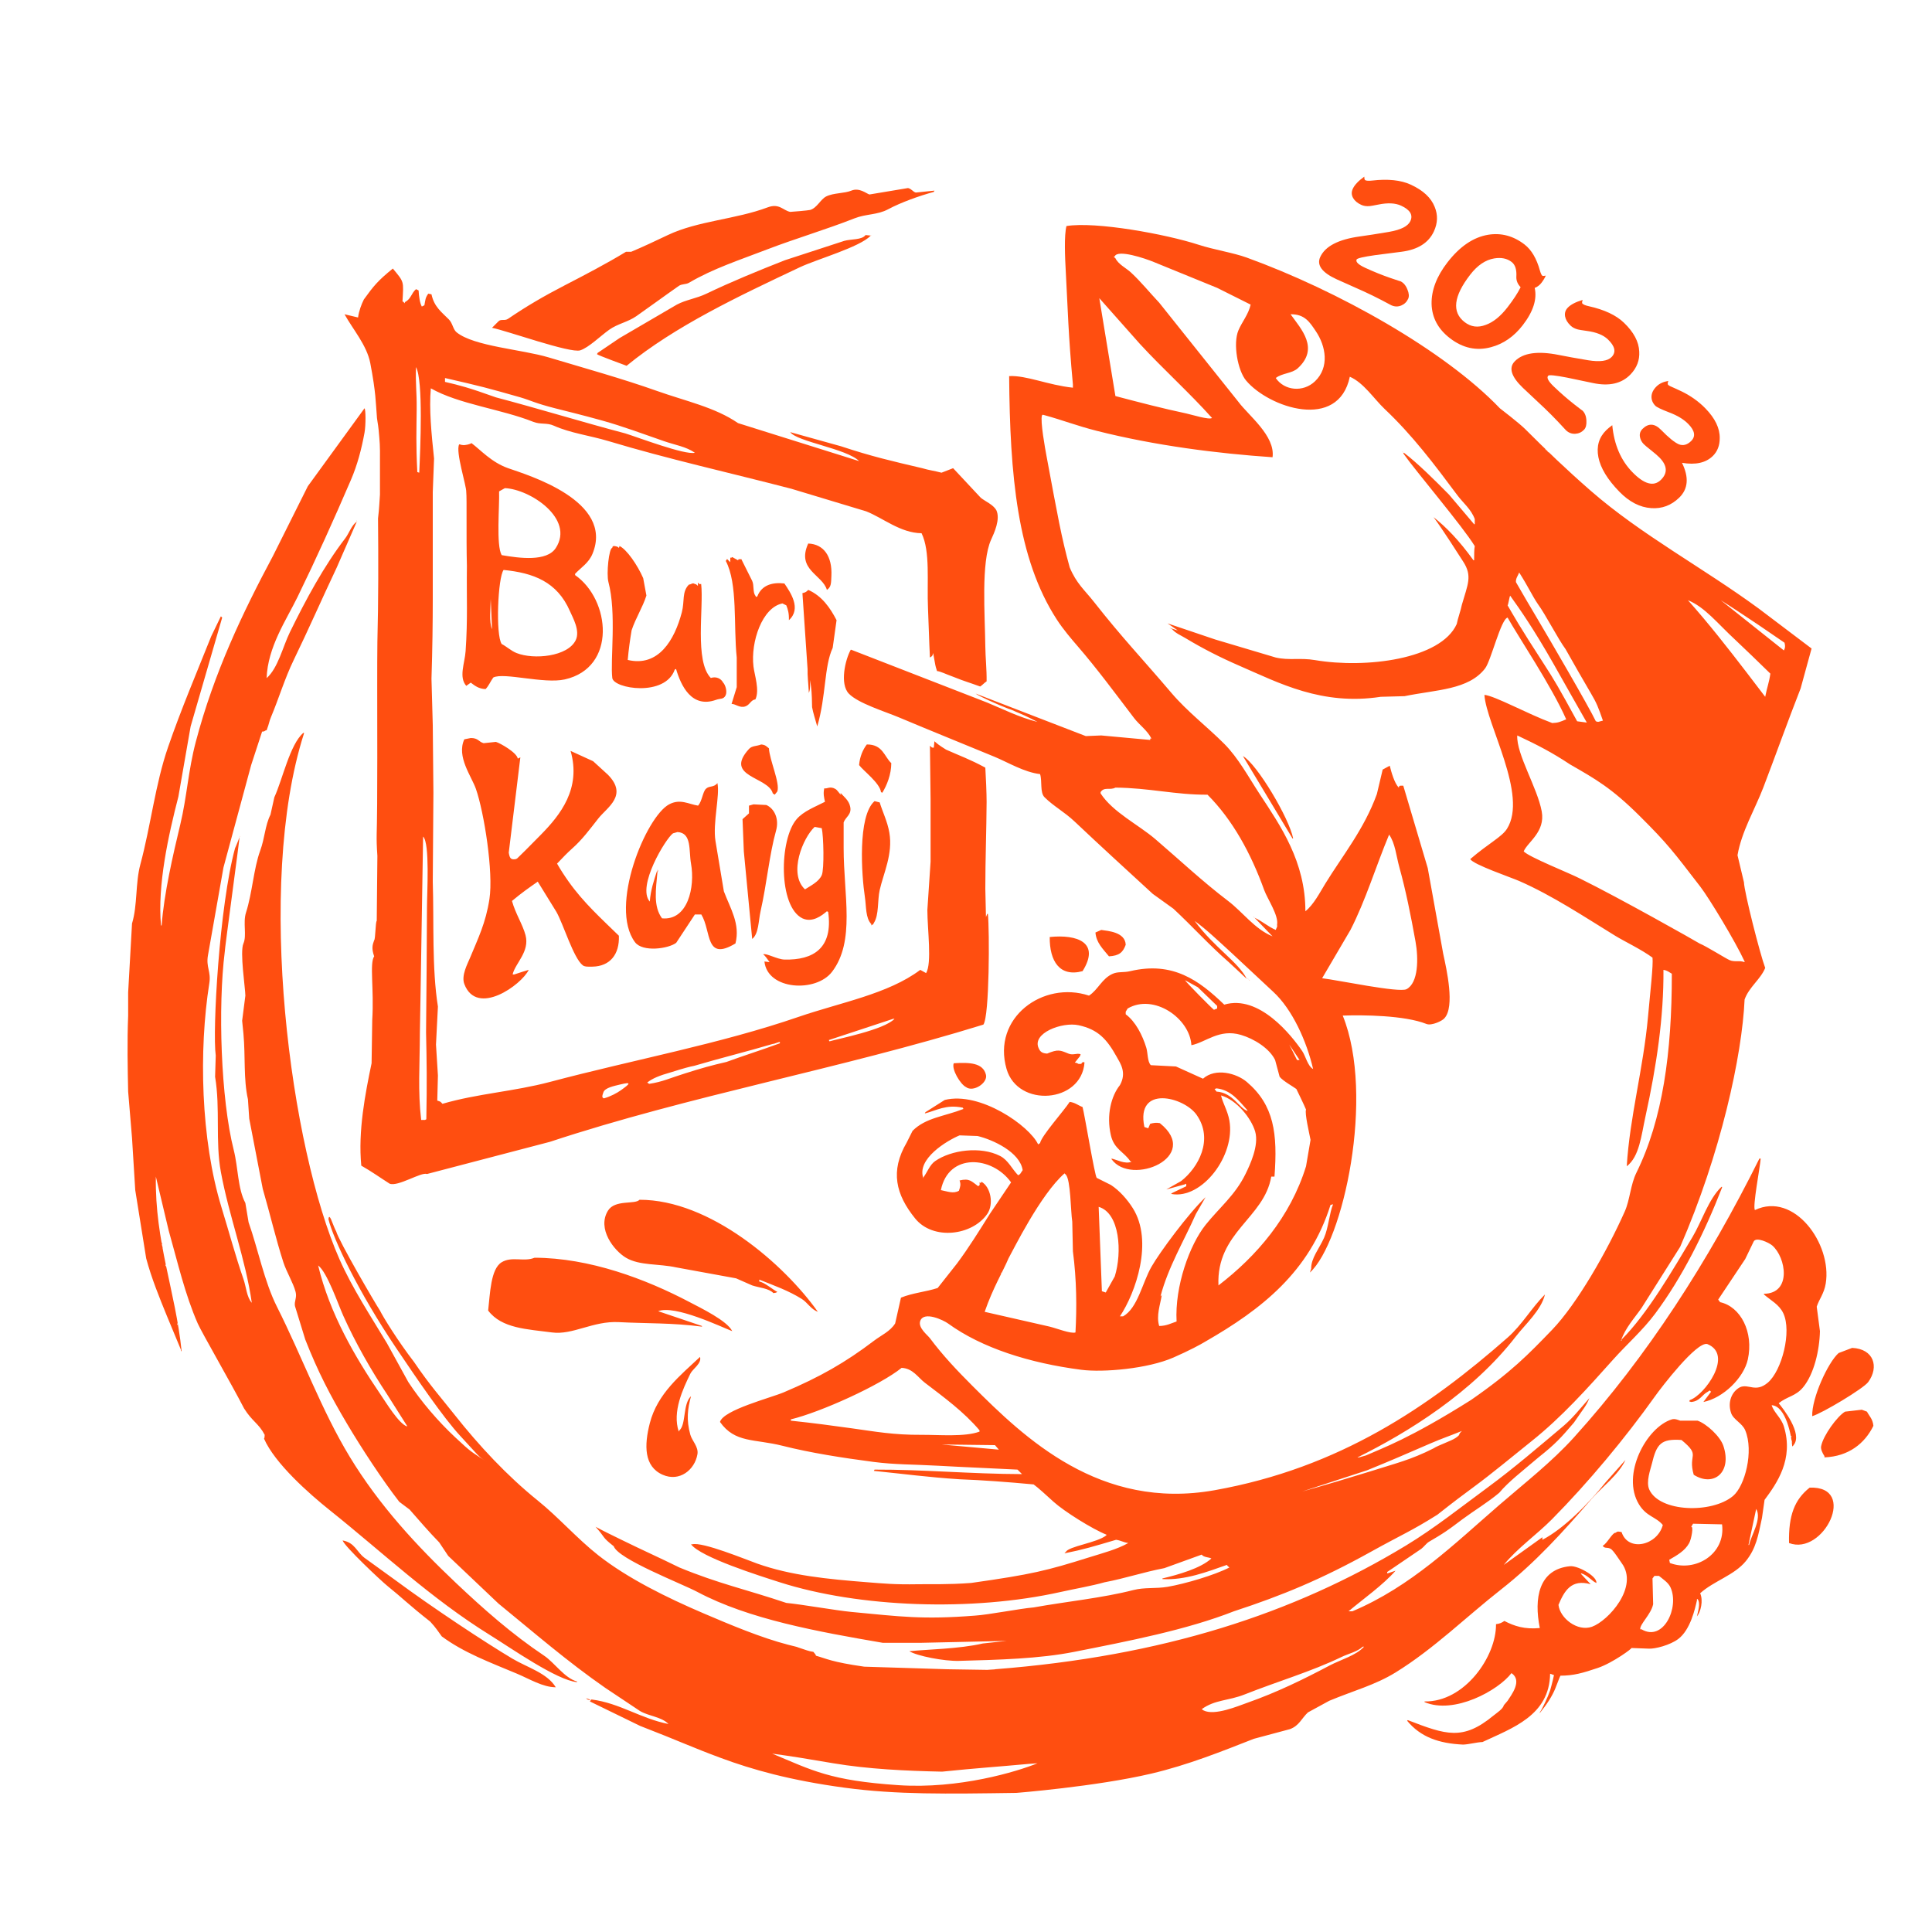 <svg xmlns="http://www.w3.org/2000/svg" xmlns:xlink="http://www.w3.org/1999/xlink" preserveAspectRatio="xMidYMid" width="3000" height="3000" viewBox="0 0 3000 3000">
  <defs>
    <style>
      .cls-1 {
        fill: #ff4e10;
        fill-rule: evenodd;
      }
    </style>
  </defs>
  <g>
    <path d="M2659.574,708.136 C2648.730,718.719 2632.800,722.227 2611.785,718.657 C2622.810,741.148 2621.387,759.169 2607.513,772.711 C2595.153,784.775 2580.651,790.211 2564.012,789.024 C2546.444,787.820 2529.981,779.350 2514.619,763.612 C2496.160,744.700 2485.267,726.777 2481.944,709.842 C2478.731,693.024 2482.838,679.038 2494.267,667.884 C2496.598,665.608 2499.682,663.055 2503.524,660.224 C2506.391,690.452 2516.823,714.786 2534.823,733.227 C2553.164,752.018 2567.874,756.013 2578.952,745.199 C2589.796,734.615 2589.083,723.039 2576.817,710.472 C2574.066,707.653 2569.702,703.882 2563.730,699.164 C2557.756,694.443 2553.967,691.260 2552.363,689.617 C2549.268,686.446 2547.331,682.832 2546.557,678.770 C2545.556,673.781 2546.923,669.468 2550.656,665.825 C2559.865,656.836 2569.400,657.388 2579.262,667.491 C2591.184,679.705 2600.427,687.196 2606.998,689.959 C2613.567,692.491 2619.883,690.799 2625.947,684.880 C2633.292,677.711 2631.863,668.898 2621.660,658.446 C2614.551,651.162 2604.542,645.106 2591.633,640.278 C2579.644,635.692 2572.561,632.285 2570.385,630.055 C2566.258,625.827 2564.274,620.995 2564.436,615.563 C2564.711,610.017 2567.359,604.798 2572.374,599.903 C2576.804,595.579 2582.841,592.783 2590.484,591.516 C2589.417,594.621 2589.340,596.642 2590.259,597.583 C2591.404,598.756 2594.801,600.487 2600.449,602.775 C2604.134,604.451 2607.879,606.188 2611.679,607.983 C2625.727,614.913 2637.853,623.601 2648.057,634.057 C2663.190,649.561 2670.632,665.003 2670.389,680.378 C2670.406,691.827 2666.802,701.081 2659.574,708.136 ZM2473.901,594.857 L2433.268,586.357 C2415.253,582.848 2405.513,581.859 2404.048,583.386 C2401.227,586.326 2404.082,591.885 2412.610,600.066 C2423.150,610.178 2433.606,619.310 2443.987,627.460 C2453.199,634.658 2457.624,638.009 2457.294,637.542 C2461.049,641.276 2463.075,646.473 2463.352,653.150 C2463.740,659.619 2462.524,664.326 2459.706,667.263 C2455.984,671.143 2451.465,673.242 2446.154,673.566 C2440.607,673.891 2435.764,672.066 2431.620,668.090 C2430.554,667.067 2426.634,662.851 2419.860,655.453 C2412.854,648.054 2405.858,641.004 2398.871,634.301 C2395.674,631.233 2389.692,625.611 2380.936,617.434 C2372.059,609.139 2366.671,604.087 2364.778,602.270 C2346.657,584.886 2342.389,571.197 2351.978,561.203 C2364.723,547.918 2387.600,544.576 2420.612,551.184 C2431.651,553.425 2446.872,556.173 2466.269,559.426 C2484.382,562.356 2496.488,560.645 2502.579,554.296 C2509.796,546.773 2507.839,537.667 2496.707,526.987 C2489.601,520.170 2478.677,515.786 2463.942,513.842 C2456.513,512.812 2451.985,512.081 2450.356,511.646 C2445.583,510.453 2441.716,508.438 2438.757,505.599 C2434.019,501.053 2431.184,496.301 2430.255,491.346 C2429.315,486.158 2430.712,481.623 2434.434,477.744 C2439.058,472.924 2446.767,468.916 2457.563,465.726 C2456.479,468.751 2456.352,470.661 2457.182,471.457 C2458.839,473.047 2462.109,474.379 2466.996,475.453 C2491.183,480.825 2509.378,489.358 2521.578,501.063 C2536.857,515.720 2544.796,530.677 2545.402,545.932 C2546.190,559.336 2541.680,571.149 2531.867,581.378 C2518.218,595.605 2498.896,600.098 2473.901,594.857 ZM2457.294,637.542 C2457.215,637.463 2457.147,637.375 2457.066,637.298 C2457.196,637.423 2457.261,637.495 2457.294,637.542 ZM2383.066,447.100 C2387.005,464.555 2380.809,483.855 2364.477,505.002 C2350.832,522.670 2334.372,534.044 2315.102,539.127 C2292.575,545.198 2271.311,540.509 2251.309,525.061 C2232.993,510.915 2223.535,493.218 2222.945,471.967 C2222.582,450.688 2230.765,429.217 2247.496,407.553 C2266.716,382.668 2287.855,368.317 2310.914,364.510 C2331.245,361.275 2350.051,366.327 2367.329,379.671 C2378.109,387.997 2386.084,401.568 2391.256,420.384 C2392.518,424.654 2393.737,427.241 2394.906,428.144 C2395.555,428.645 2397.356,428.598 2400.310,427.994 C2398.599,431.821 2396.349,435.540 2393.562,439.149 C2390.672,442.890 2387.173,445.539 2383.066,447.100 ZM2347.298,406.815 C2340.153,401.297 2331.101,399.454 2320.149,401.287 C2306.569,403.566 2294.153,411.989 2282.900,426.559 C2257.005,460.088 2254.126,484.623 2274.262,500.174 C2284.004,507.699 2294.921,509.134 2307.022,504.478 C2318.720,500.340 2330.048,491.178 2341.004,476.992 C2350.065,465.260 2356.807,454.920 2361.223,445.979 C2356.624,441.192 2354.404,435.878 2354.566,430.030 C2355.305,418.866 2352.882,411.128 2347.298,406.815 ZM2176.256,390.923 L2135.083,396.214 C2116.913,398.805 2107.387,401.065 2106.504,402.987 C2104.803,406.690 2109.323,411.006 2120.061,415.939 C2133.334,422.036 2146.206,427.235 2158.685,431.531 C2169.748,435.311 2175.027,437.026 2174.562,436.693 C2179.334,438.990 2182.952,443.236 2185.402,449.453 C2187.890,455.436 2188.284,460.282 2186.585,463.981 C2184.340,468.867 2180.759,472.332 2175.848,474.379 C2170.714,476.504 2165.541,476.367 2160.322,473.970 C2158.980,473.353 2153.894,470.656 2145.070,465.887 C2136.025,461.194 2127.104,456.827 2118.306,452.786 C2114.279,450.936 2106.784,447.585 2095.832,442.730 C2084.726,437.805 2077.980,434.798 2075.596,433.703 C2052.776,423.220 2044.257,411.687 2050.039,399.101 C2057.724,382.372 2078.241,371.715 2111.595,367.135 C2122.758,365.632 2138.039,363.239 2157.431,359.952 C2175.503,356.782 2186.379,351.196 2190.052,343.202 C2194.403,333.728 2189.569,325.767 2175.552,319.328 C2166.603,315.217 2154.846,314.657 2140.288,317.651 C2132.932,319.113 2128.414,319.908 2126.732,320.030 C2121.832,320.468 2117.518,319.832 2113.792,318.120 C2107.825,315.379 2103.589,311.819 2101.087,307.442 C2098.498,302.849 2098.331,298.107 2100.575,293.222 C2103.364,287.153 2109.333,280.839 2118.486,274.286 C2118.454,277.498 2118.960,279.345 2120.006,279.825 C2122.093,280.784 2125.618,280.970 2130.587,280.383 C2155.198,277.527 2175.186,279.624 2190.549,286.682 C2209.788,295.520 2222.192,307.047 2227.766,321.261 C2232.905,333.665 2232.517,346.304 2226.600,359.185 C2218.369,377.100 2201.588,387.680 2176.256,390.923 ZM2174.562,436.693 C2174.462,436.645 2174.368,436.584 2174.267,436.537 C2174.431,436.613 2174.516,436.660 2174.562,436.693 Z" class="cls-1"/>
    <path d="M1409.999,292.000 C1415.878,293.508 1417.256,297.624 1422.000,299.000 C1431.665,298.000 1441.334,297.000 1451.000,296.000 C1450.666,296.666 1450.333,297.333 1450.000,298.000 C1427.882,303.983 1398.917,314.302 1379.000,325.000 C1362.456,333.886 1344.713,332.007 1327.000,339.000 C1283.884,356.022 1234.547,370.655 1192.000,387.000 C1147.974,403.913 1107.303,417.065 1069.999,439.000 C1064.838,442.035 1058.960,440.537 1054.000,444.000 C1032.172,459.237 1009.730,475.803 987.999,491.000 C974.947,500.128 958.992,502.707 946.000,512.000 C931.797,522.159 914.364,539.597 900.999,544.000 C885.762,549.020 786.978,513.523 764.000,509.000 C767.333,505.667 770.667,502.333 773.999,499.000 C778.049,494.760 783.426,498.806 788.999,495.000 C817.111,475.803 844.551,459.764 876.999,443.000 C907.430,427.278 942.244,409.139 972.000,391.000 C974.666,391.000 977.333,391.000 980.000,391.000 C997.746,383.645 1019.357,373.403 1037.000,365.000 C1083.361,342.918 1142.400,340.665 1192.000,322.000 C1210.114,315.183 1216.067,326.891 1226.999,329.000 C1227.718,329.139 1255.309,326.792 1258.000,326.000 C1268.836,322.808 1273.934,309.558 1283.000,305.000 C1294.126,299.406 1311.254,300.479 1321.999,296.000 C1334.292,290.876 1345.228,300.483 1350.000,302.000 C1369.998,298.667 1390.001,295.333 1409.999,292.000 ZM1566.999,584.000 C1593.951,582.613 1627.061,597.888 1666.000,602.000 C1666.000,600.333 1666.000,598.666 1666.000,597.000 C1658.762,518.633 1658.113,479.572 1654.999,423.000 C1653.680,399.032 1652.201,365.660 1655.999,351.000 C1701.404,343.605 1810.489,363.568 1860.999,380.000 C1885.245,387.887 1914.732,392.290 1935.999,400.000 C2077.109,451.153 2243.253,544.248 2328.999,634.000 C2328.983,633.899 2359.291,657.299 2368.000,666.000 C2401.365,699.332 2431.897,728.777 2469.999,762.000 C2548.791,830.701 2644.477,881.521 2731.000,945.000 C2758.330,965.664 2785.669,986.335 2813.000,1007.000 C2808.954,1022.284 2803.575,1040.765 2795.999,1069.000 C2776.145,1119.579 2757.279,1172.614 2738.000,1223.000 C2725.228,1256.378 2704.256,1291.228 2697.999,1328.000 C2701.332,1341.999 2704.666,1356.001 2708.000,1370.000 C2708.438,1385.258 2732.978,1481.582 2741.000,1503.000 C2733.817,1520.738 2715.932,1532.583 2709.000,1552.000 C2705.127,1639.077 2671.865,1791.792 2608.999,1936.000 C2589.001,1967.663 2568.998,1999.336 2549.000,2031.000 C2537.893,2046.990 2523.761,2061.764 2517.000,2082.000 C2517.333,2082.000 2517.666,2082.000 2518.000,2082.000 C2518.000,2081.333 2518.000,2080.666 2518.000,2080.000 C2558.048,2040.208 2597.937,1971.260 2628.000,1921.000 C2642.381,1896.955 2653.052,1861.957 2673.000,1843.000 C2673.333,1843.000 2673.666,1843.000 2674.000,1843.000 C2674.000,1843.333 2674.000,1843.667 2674.000,1844.000 C2646.715,1914.339 2612.034,1983.670 2570.000,2040.000 C2550.827,2065.694 2526.157,2087.339 2504.999,2111.000 C2464.964,2155.772 2425.147,2200.430 2378.000,2238.000 C2347.859,2262.017 2318.451,2286.855 2287.000,2310.000 C2271.507,2321.400 2258.644,2330.963 2231.999,2352.000 C2191.803,2377.356 2176.459,2383.045 2127.999,2410.000 C2051.775,2452.333 1990.465,2477.648 1916.000,2502.000 C1842.544,2530.890 1751.816,2548.401 1668.000,2565.000 C1613.579,2575.777 1550.147,2577.344 1489.000,2579.000 C1465.729,2579.630 1423.943,2571.364 1411.999,2564.000 C1439.503,2561.079 1489.301,2560.545 1526.000,2552.000 C1538.332,2550.667 1550.667,2549.333 1563.000,2548.000 C1518.004,2549.000 1472.995,2550.000 1428.000,2551.000 C1409.002,2551.000 1389.998,2551.000 1371.000,2551.000 C1269.528,2533.570 1162.781,2514.386 1083.000,2472.000 C1058.303,2458.879 959.821,2421.075 952.999,2401.000 C933.719,2385.828 941.186,2389.057 924.788,2370.778 C941.136,2379.546 946.836,2381.954 965.000,2391.000 C999.663,2407.998 1020.336,2417.002 1054.999,2434.000 C1116.337,2459.316 1158.011,2467.809 1221.000,2489.000 C1245.331,2491.333 1297.669,2500.667 1321.999,2503.000 C1398.352,2510.195 1432.237,2515.125 1513.999,2508.718 C1535.664,2507.333 1584.335,2497.666 1605.000,2496.000 C1657.164,2486.660 1712.129,2481.302 1760.000,2469.000 C1777.482,2464.507 1794.744,2467.138 1813.000,2464.000 C1840.327,2459.303 1885.710,2445.949 1909.000,2434.000 C1908.500,2433.167 1906.999,2433.000 1905.000,2430.000 C1875.284,2440.449 1840.208,2454.085 1805.000,2452.000 C1805.000,2451.667 1805.000,2451.333 1805.000,2451.000 C1829.545,2445.175 1864.320,2435.364 1881.000,2420.000 C1878.137,2418.051 1869.025,2418.487 1866.000,2414.000 C1844.335,2421.999 1829.664,2427.001 1808.000,2435.000 C1775.003,2441.333 1747.996,2450.667 1714.999,2457.000 C1695.606,2462.537 1668.737,2467.138 1646.999,2472.000 C1509.597,2502.734 1333.840,2496.274 1210.999,2457.000 C1179.415,2446.902 1088.393,2418.261 1073.000,2398.000 C1073.666,2398.000 1074.333,2398.000 1075.000,2398.000 C1090.721,2393.744 1158.541,2421.825 1176.000,2428.000 C1227.933,2446.369 1283.943,2451.994 1348.000,2457.000 C1371.396,2458.828 1389.025,2460.661 1424.999,2460.000 C1446.712,2459.601 1470.981,2460.792 1507.999,2458.000 C1602.931,2444.531 1624.900,2439.044 1691.999,2418.000 C1711.942,2411.746 1734.733,2405.809 1751.999,2396.000 C1744.334,2395.000 1740.665,2392.000 1733.000,2391.000 C1697.498,2401.478 1682.693,2406.064 1653.000,2412.000 C1654.392,2410.077 1653.101,2411.401 1654.999,2410.000 C1658.764,2401.066 1703.604,2395.713 1718.000,2384.000 C1718.000,2383.667 1718.000,2383.333 1718.000,2383.000 C1696.272,2374.335 1652.606,2347.032 1636.000,2332.000 C1625.669,2322.649 1611.739,2309.765 1605.000,2305.000 C1564.490,2301.244 1525.934,2298.337 1490.000,2297.000 C1440.671,2293.834 1403.328,2288.666 1357.000,2284.000 C1357.333,2283.333 1357.666,2282.666 1357.999,2282.000 C1433.083,2281.750 1508.143,2288.786 1586.999,2289.000 C1586.333,2288.000 1580.666,2283.000 1579.999,2282.000 C1534.049,2279.644 1499.145,2278.356 1457.000,2276.000 C1417.166,2273.773 1389.648,2274.404 1356.000,2270.000 C1308.338,2263.761 1258.861,2256.082 1215.000,2245.000 C1171.604,2234.035 1141.287,2241.041 1118.000,2208.000 C1123.085,2189.419 1196.407,2170.704 1216.999,2162.000 C1272.897,2138.374 1312.864,2115.593 1357.000,2082.000 C1368.531,2073.223 1382.344,2067.406 1390.000,2055.000 C1392.999,2041.668 1396.000,2028.332 1399.000,2015.000 C1417.625,2007.444 1437.065,2006.180 1455.999,2000.000 C1465.999,1987.334 1476.001,1974.665 1485.999,1962.000 C1504.311,1937.457 1520.420,1911.351 1536.999,1885.000 C1547.999,1868.668 1559.000,1852.332 1570.000,1836.000 C1540.726,1794.956 1472.847,1789.529 1461.000,1848.000 C1471.043,1849.922 1480.459,1854.091 1489.000,1849.000 C1491.034,1842.867 1492.399,1839.385 1490.000,1833.000 C1505.629,1829.303 1508.350,1834.300 1519.000,1842.000 C1520.857,1839.715 1521.684,1841.882 1520.999,1836.000 C1521.666,1836.333 1522.333,1836.667 1522.999,1837.000 C1523.333,1836.333 1523.666,1835.666 1524.000,1835.000 C1538.480,1843.198 1543.453,1869.869 1533.000,1885.000 C1509.667,1918.774 1448.716,1926.313 1421.000,1892.000 C1391.074,1854.951 1381.834,1818.593 1408.000,1774.000 C1410.999,1768.000 1414.000,1761.999 1416.999,1756.000 C1437.188,1735.564 1466.047,1733.672 1496.000,1722.000 C1495.667,1721.333 1495.333,1720.667 1495.000,1720.000 C1468.894,1714.533 1454.346,1724.381 1436.000,1729.000 C1436.333,1728.333 1436.667,1727.666 1437.000,1727.000 C1446.998,1720.667 1457.000,1714.333 1467.000,1708.000 C1522.073,1694.414 1598.738,1748.344 1612.000,1777.000 C1612.999,1776.333 1614.000,1775.667 1615.000,1775.000 C1617.111,1763.784 1652.357,1724.486 1661.000,1711.000 C1669.681,1712.130 1673.362,1716.055 1681.000,1719.000 C1684.240,1730.933 1699.902,1825.986 1703.000,1829.000 C1710.332,1832.666 1717.667,1836.334 1725.000,1840.000 C1738.332,1848.701 1750.467,1862.467 1758.999,1876.000 C1791.501,1927.548 1763.253,2007.795 1739.000,2044.000 C1740.666,2044.000 1742.333,2044.000 1743.999,2044.000 C1766.751,2030.920 1773.616,1992.209 1787.999,1967.000 C1800.720,1944.706 1845.214,1884.340 1872.000,1859.000 C1867.000,1867.666 1861.999,1876.334 1857.000,1885.000 C1838.455,1926.917 1813.987,1967.389 1801.999,2013.000 C1802.666,2012.333 1803.333,2011.667 1803.999,2011.000 C1801.601,2026.029 1795.115,2043.114 1800.000,2059.000 C1811.532,2058.844 1818.237,2054.863 1827.000,2052.000 C1823.999,1997.351 1847.182,1933.101 1872.000,1902.000 C1893.201,1875.431 1917.865,1855.989 1934.000,1823.000 C1940.593,1809.519 1955.383,1778.742 1949.000,1757.000 C1942.944,1736.372 1920.223,1707.907 1896.000,1701.000 C1899.108,1713.998 1906.296,1724.686 1909.000,1740.000 C1918.595,1794.347 1866.382,1862.702 1818.999,1854.000 C1818.999,1853.667 1818.999,1853.333 1818.999,1853.000 C1826.666,1849.334 1834.334,1845.666 1842.000,1842.000 C1842.000,1840.667 1842.000,1839.333 1842.000,1838.000 C1841.333,1838.333 1840.666,1838.667 1839.999,1839.000 C1830.334,1841.666 1820.666,1844.334 1810.999,1847.000 C1818.666,1842.667 1826.334,1838.333 1834.000,1834.000 C1860.815,1813.057 1884.976,1769.293 1858.000,1731.000 C1838.473,1703.283 1763.201,1684.003 1777.000,1750.000 C1779.000,1750.667 1781.000,1751.333 1783.000,1752.000 C1784.000,1749.667 1785.000,1747.333 1786.000,1745.000 C1790.993,1743.652 1795.341,1742.883 1801.000,1744.000 C1866.434,1796.206 1756.597,1842.705 1726.000,1800.000 C1726.000,1799.667 1726.000,1799.333 1726.000,1799.000 C1734.412,1800.798 1746.651,1808.024 1757.000,1804.000 C1756.333,1803.667 1755.666,1803.333 1755.000,1803.000 C1745.076,1788.336 1730.045,1784.533 1725.000,1763.000 C1717.596,1731.405 1725.715,1701.454 1739.000,1685.000 C1749.983,1665.472 1739.535,1650.972 1734.000,1641.000 C1718.454,1612.993 1704.633,1598.501 1675.000,1592.000 C1649.270,1586.355 1601.509,1604.436 1613.000,1628.000 C1615.316,1633.356 1618.634,1635.612 1625.999,1636.000 C1643.007,1628.940 1645.994,1630.657 1659.000,1636.000 C1666.639,1639.138 1671.636,1634.725 1677.999,1637.000 C1677.666,1638.000 1677.333,1639.000 1676.999,1640.000 C1674.333,1643.333 1671.666,1646.667 1668.999,1650.000 C1676.435,1651.122 1671.158,1652.529 1679.000,1652.000 C1681.007,1647.984 1680.105,1650.823 1683.000,1649.000 C1683.333,1649.333 1683.666,1649.667 1683.999,1650.000 C1679.398,1713.030 1580.476,1720.433 1563.000,1660.000 C1539.927,1580.216 1619.856,1522.318 1690.999,1546.000 C1705.207,1536.820 1710.947,1519.413 1727.999,1512.000 C1736.194,1508.438 1744.499,1510.487 1755.000,1508.000 C1821.005,1492.368 1861.773,1522.148 1901.000,1560.000 C1955.400,1543.809 2005.883,1608.434 2022.000,1632.000 C2027.525,1640.079 2030.390,1655.240 2038.999,1660.000 C2028.981,1616.815 2006.812,1567.411 1977.000,1540.000 C1955.857,1520.560 1933.477,1499.095 1913.033,1480.327 C1889.814,1459.012 1871.404,1441.711 1854.999,1430.000 C1886.108,1471.999 1922.531,1493.437 1935.999,1520.000 C1926.667,1511.334 1917.332,1502.666 1908.000,1494.000 C1877.698,1467.639 1851.259,1438.164 1822.000,1411.000 C1811.334,1403.334 1800.665,1395.666 1790.000,1388.000 C1749.537,1350.819 1708.860,1313.697 1668.999,1276.000 C1652.457,1260.355 1636.348,1252.235 1622.000,1238.000 C1614.461,1230.521 1618.599,1212.986 1615.000,1202.000 C1590.397,1199.227 1565.124,1183.724 1543.999,1175.000 C1493.512,1154.150 1444.989,1134.624 1395.999,1114.000 C1374.497,1104.947 1332.340,1092.084 1318.000,1077.000 C1303.817,1062.081 1312.325,1024.586 1320.999,1009.000 C1321.333,1009.000 1321.666,1009.000 1321.999,1009.000 C1392.326,1036.330 1462.673,1063.669 1533.000,1091.000 C1557.895,1101.304 1582.651,1113.894 1610.999,1121.000 C1594.333,1112.314 1588.018,1109.581 1577.000,1105.000 C1569.372,1101.297 1562.874,1099.558 1566.999,1101.000 C1547.686,1093.560 1518.889,1080.429 1514.999,1077.000 C1571.994,1098.998 1629.005,1121.002 1686.000,1143.000 C1693.999,1142.667 1702.000,1142.333 1710.000,1142.000 C1735.330,1144.333 1760.669,1146.667 1786.000,1149.000 C1786.537,1146.223 1785.210,1146.530 1787.999,1147.000 C1781.624,1134.051 1769.327,1125.921 1761.000,1115.000 C1732.182,1077.209 1704.106,1038.999 1673.000,1003.000 C1663.849,992.410 1650.954,977.335 1640.999,962.000 C1579.542,867.317 1568.170,738.095 1566.999,584.000 ZM1343.999,365.000 C1347.332,365.333 1350.666,365.667 1354.000,366.000 C1353.333,366.000 1352.666,366.000 1351.999,366.000 C1334.637,383.979 1268.609,402.438 1242.000,415.000 C1146.818,459.933 1048.222,506.415 972.999,568.000 C969.760,566.818 929.092,551.912 927.000,550.000 C927.333,549.333 927.666,548.667 928.000,548.000 C939.332,540.334 950.667,532.666 962.000,525.000 C991.663,507.668 1021.336,490.332 1051.000,473.000 C1065.553,465.294 1081.207,463.585 1097.000,456.000 C1135.082,437.708 1178.317,419.939 1218.999,404.000 C1249.663,394.001 1280.336,383.999 1311.000,374.000 C1321.359,371.046 1338.582,372.738 1343.999,365.000 ZM1662.999,365.000 C1662.999,365.666 1662.999,366.333 1662.999,367.000 C1662.999,366.333 1662.999,365.666 1662.999,365.000 ZM2304.999,1079.000 C2321.320,1080.477 2371.628,1108.434 2410.291,1122.730 C2419.571,1122.422 2422.482,1120.900 2431.999,1117.000 C2409.037,1064.944 2357.627,988.748 2341.000,959.000 C2330.603,961.231 2315.203,1026.151 2305.999,1038.000 C2280.053,1071.404 2230.854,1070.750 2180.999,1081.000 C2168.668,1081.333 2156.332,1081.667 2143.999,1082.000 C2052.584,1095.988 1986.118,1060.522 1925.000,1034.000 C1894.505,1020.767 1867.550,1007.007 1840.999,991.000 C1833.097,986.235 1825.878,983.628 1820.000,977.000 C1818.666,976.333 1817.333,975.667 1816.000,975.000 C1820.332,976.333 1824.667,977.667 1829.000,979.000 C1823.667,975.334 1818.333,971.666 1813.000,968.000 C1837.664,976.332 1862.335,984.667 1887.000,993.000 C1918.330,1002.332 1949.670,1011.668 1980.999,1021.000 C2001.731,1025.795 2018.878,1021.064 2042.000,1025.000 C2120.383,1038.342 2237.344,1023.931 2261.999,969.000 C2263.666,960.334 2268.333,947.666 2269.999,939.000 C2279.026,907.504 2286.675,894.556 2272.000,872.000 C2265.223,861.584 2240.460,822.449 2225.999,803.000 C2245.401,818.339 2265.303,838.558 2288.000,870.000 C2288.333,870.000 2288.666,870.000 2289.000,870.000 C2289.162,859.823 2288.979,853.626 2290.000,848.000 C2271.034,816.913 2198.810,732.287 2179.000,704.000 C2179.333,703.667 2179.666,703.333 2179.999,703.000 C2201.022,718.921 2229.195,746.869 2250.000,768.000 C2262.998,783.332 2276.001,798.668 2289.000,814.000 C2289.333,814.000 2289.666,814.000 2290.000,814.000 C2290.000,811.334 2290.000,808.666 2290.000,806.000 C2284.281,790.520 2272.008,781.091 2262.999,769.000 C2226.899,720.544 2193.254,675.887 2149.999,635.000 C2133.664,619.558 2117.486,594.239 2096.000,585.000 C2078.294,669.563 1970.509,633.041 1934.999,591.000 C1921.889,575.478 1914.294,533.681 1923.000,513.000 C1928.503,499.925 1938.566,488.339 1942.000,473.000 C1924.668,464.334 1907.331,455.666 1890.000,447.000 C1857.336,433.668 1824.663,420.332 1792.000,407.000 C1777.826,401.096 1735.455,386.953 1731.000,398.000 C1727.962,398.880 1730.735,399.436 1732.000,401.000 C1736.740,410.652 1748.383,415.983 1756.000,423.000 C1771.419,437.205 1785.585,454.787 1800.000,470.000 C1840.996,521.328 1882.004,572.672 1923.000,624.000 C1938.472,645.015 1980.488,676.746 1976.000,710.000 C1890.643,704.186 1794.046,692.043 1703.000,669.000 C1673.285,661.479 1648.367,651.911 1623.000,645.000 C1618.542,643.786 1619.409,643.584 1617.999,645.000 C1615.001,653.621 1623.066,697.625 1624.999,708.000 C1642.549,802.145 1648.006,833.640 1661.000,881.000 C1671.526,906.242 1684.167,916.128 1698.999,935.000 C1742.703,990.606 1773.720,1022.739 1818.999,1076.000 C1843.609,1104.947 1874.237,1128.181 1901.000,1155.000 C1922.857,1176.904 1938.735,1206.701 1956.000,1233.000 C1988.526,1282.546 2027.052,1337.904 2027.000,1415.000 C2039.909,1404.642 2049.165,1386.384 2058.000,1372.000 C2084.579,1328.723 2118.295,1287.482 2138.000,1233.000 C2140.999,1220.334 2144.000,1207.665 2147.000,1195.000 C2150.666,1193.000 2154.333,1191.000 2157.999,1189.000 C2160.429,1199.084 2165.360,1216.222 2171.999,1223.000 C2173.337,1218.974 2172.814,1220.745 2175.000,1220.000 C2176.333,1220.000 2177.666,1220.000 2179.000,1220.000 C2191.665,1262.662 2204.334,1305.337 2216.999,1348.000 C2224.999,1392.329 2233.000,1436.671 2241.000,1481.000 C2246.356,1505.559 2259.342,1563.070 2243.000,1581.000 C2240.314,1584.855 2223.054,1593.216 2215.000,1590.000 C2181.145,1576.484 2116.181,1575.864 2084.999,1577.000 C2135.408,1701.550 2085.746,1928.806 2034.000,1976.000 C2034.666,1974.000 2035.333,1972.000 2036.000,1970.000 C2035.638,1953.725 2048.339,1939.213 2056.000,1922.000 C2062.800,1906.718 2064.440,1882.854 2069.999,1870.000 C2068.666,1870.333 2067.333,1870.667 2066.000,1871.000 C2033.334,1975.024 1958.780,2033.172 1872.000,2083.000 C1864.000,2087.884 1846.703,2097.183 1822.000,2108.000 C1782.364,2125.356 1713.255,2131.437 1679.000,2127.000 C1598.750,2116.605 1524.513,2093.188 1472.000,2055.000 C1465.108,2049.988 1434.668,2035.418 1429.000,2051.000 C1425.076,2061.786 1440.208,2072.923 1444.000,2078.000 C1464.100,2104.913 1486.533,2128.540 1510.000,2152.000 C1590.997,2232.973 1708.060,2345.752 1886.000,2314.000 C2079.944,2279.392 2219.073,2184.243 2341.000,2077.000 C2363.410,2057.288 2377.993,2031.001 2399.000,2010.000 C2393.411,2034.221 2367.962,2056.916 2354.000,2075.000 C2286.294,2162.695 2185.632,2224.600 2108.000,2263.000 C2108.999,2263.667 2111.666,2262.667 2120.999,2260.000 C2146.520,2248.680 2188.732,2234.027 2283.999,2174.000 C2347.047,2130.275 2373.044,2103.305 2409.999,2065.000 C2448.558,2025.034 2495.686,1942.631 2523.000,1881.000 C2530.992,1862.966 2531.811,1839.608 2541.000,1821.000 C2581.794,1738.381 2596.132,1634.385 2595.999,1512.000 C2591.354,1509.424 2589.451,1507.053 2583.000,1506.000 C2583.565,1579.000 2572.385,1654.692 2555.000,1734.000 C2548.518,1763.566 2545.655,1795.960 2526.000,1811.000 C2530.682,1734.186 2551.739,1659.257 2558.999,1579.000 C2562.534,1539.926 2567.366,1498.504 2565.999,1487.000 C2548.414,1474.064 2522.659,1461.999 2508.000,1453.000 C2460.689,1423.957 2410.755,1390.659 2358.999,1368.000 C2346.443,1362.502 2287.382,1342.383 2282.999,1334.000 C2311.439,1309.559 2332.000,1299.656 2340.000,1287.000 C2373.053,1234.704 2308.069,1125.433 2304.999,1079.000 ZM610.000,417.000 C627.809,438.607 626.742,435.878 624.999,468.000 C627.698,469.600 626.377,468.339 628.000,471.000 C628.333,470.333 628.666,469.666 629.000,469.000 C638.465,464.005 638.584,455.347 646.000,449.000 C647.333,449.666 648.666,450.333 650.000,451.000 C650.426,459.997 652.022,470.862 654.999,476.000 C656.333,475.333 657.666,474.667 659.000,474.000 C660.626,465.298 660.407,462.438 665.000,456.000 C666.666,456.333 668.333,456.667 669.999,457.000 C674.124,476.416 685.461,484.389 697.000,496.000 C702.964,502.001 703.375,511.438 709.000,516.000 C735.987,537.886 810.260,542.478 852.000,555.000 C906.387,571.316 966.491,587.985 1020.000,607.000 C1064.548,622.831 1110.329,632.384 1146.000,657.000 C1208.660,676.665 1271.339,696.335 1334.000,716.000 C1315.006,696.689 1237.681,686.012 1226.999,671.000 C1253.330,678.332 1279.669,685.667 1305.999,693.000 C1353.596,708.787 1384.594,715.871 1431.999,727.000 C1443.500,730.407 1449.517,730.718 1461.999,734.000 C1467.277,732.067 1474.611,729.031 1480.000,727.000 C1494.331,742.332 1508.668,757.668 1522.999,773.000 C1530.700,779.029 1541.934,783.441 1547.000,792.000 C1553.838,806.043 1543.646,827.830 1539.000,838.000 C1523.117,872.762 1529.454,954.735 1529.999,1004.000 C1530.185,1020.801 1532.297,1040.147 1532.000,1058.000 C1528.667,1060.000 1525.333,1064.000 1521.999,1066.000 C1504.206,1059.517 1496.813,1057.608 1483.000,1052.000 C1465.741,1045.682 1460.788,1042.621 1454.999,1042.000 C1451.530,1030.934 1453.299,1036.679 1448.999,1014.000 C1447.874,1018.904 1447.518,1018.754 1444.000,1021.000 C1442.503,991.450 1442.331,974.775 1440.999,945.000 C1439.127,903.115 1444.812,856.363 1431.000,828.000 C1397.978,827.568 1371.264,804.313 1344.999,794.000 C1306.337,782.334 1267.662,770.665 1229.000,759.000 C1131.337,733.584 1037.740,712.921 944.999,685.000 C915.720,676.185 885.903,672.636 860.000,661.000 C848.808,655.973 839.550,659.591 828.000,655.000 C777.957,635.109 712.510,627.731 669.000,603.000 C666.082,634.762 670.000,674.163 674.000,712.000 C673.333,729.331 672.666,746.668 672.000,764.000 C672.000,818.994 672.000,874.005 672.000,929.000 C671.996,967.170 671.491,1006.686 669.999,1054.000 C670.666,1077.998 671.333,1102.002 672.000,1126.000 C672.333,1160.996 672.666,1196.003 673.000,1231.000 C672.666,1276.995 672.333,1323.004 672.000,1369.000 C674.000,1432.604 670.481,1503.225 680.000,1563.000 C679.000,1582.665 677.999,1602.335 676.999,1622.000 C677.999,1637.998 679.000,1654.002 680.000,1670.000 C679.666,1682.999 679.333,1696.001 678.999,1709.000 C683.376,1710.468 683.617,1709.940 687.000,1714.000 C741.583,1698.050 797.744,1694.932 854.000,1680.000 C984.620,1645.328 1117.841,1621.059 1239.999,1579.000 C1305.079,1556.593 1378.938,1543.610 1429.000,1506.000 C1431.999,1507.666 1435.000,1509.333 1438.000,1511.000 C1447.403,1495.951 1440.000,1442.693 1439.999,1413.000 C1441.666,1388.002 1443.333,1362.997 1445.000,1338.000 C1445.000,1305.670 1445.000,1273.330 1445.000,1241.000 C1444.666,1213.336 1444.333,1185.664 1444.000,1158.000 C1447.079,1160.538 1446.356,1161.083 1450.000,1161.000 C1450.333,1157.667 1450.666,1154.333 1451.000,1151.000 C1454.666,1154.333 1457.850,1157.075 1468.999,1164.000 C1490.448,1173.639 1505.649,1178.777 1529.999,1192.000 C1530.818,1204.019 1532.061,1233.640 1532.000,1245.000 C1531.755,1289.851 1530.005,1334.409 1529.999,1380.000 C1530.333,1394.665 1530.666,1409.335 1531.000,1424.000 C1531.666,1422.333 1532.333,1420.666 1533.000,1419.000 C1533.333,1419.000 1533.666,1419.000 1534.000,1419.000 C1536.624,1445.146 1536.481,1578.077 1527.000,1591.000 C1304.357,1659.917 1070.576,1701.367 854.000,1773.000 C790.339,1789.665 726.660,1806.335 662.999,1823.000 C654.333,1819.405 617.800,1843.191 604.999,1838.000 C590.639,1828.913 577.426,1819.314 561.000,1810.000 C555.773,1756.519 567.215,1697.714 577.000,1651.000 C577.333,1628.669 577.666,1606.331 578.000,1584.000 C581.015,1535.333 573.562,1496.034 580.999,1485.000 C576.741,1472.723 578.278,1467.446 581.000,1460.000 C583.000,1459.000 583.000,1431.000 585.000,1430.000 C585.333,1396.337 585.667,1362.663 586.000,1329.000 C583.788,1297.112 585.435,1297.525 585.632,1248.434 C585.788,1209.430 585.858,1197.994 585.849,1176.518 C585.808,1074.868 585.542,1039.914 586.000,997.000 C587.666,931.673 587.567,865.859 587.000,805.000 C589.116,787.083 588.999,780.332 589.999,768.000 C589.999,750.335 589.999,732.665 589.999,715.000 C590.227,691.240 589.675,686.917 587.999,668.000 C587.026,657.569 585.097,650.757 585.000,644.000 C583.395,625.759 583.908,610.463 574.999,564.000 C569.631,535.999 547.853,511.340 535.000,488.000 C541.999,489.666 549.000,491.333 556.000,493.000 C557.324,482.797 561.166,472.737 565.000,465.000 C579.926,444.372 586.400,436.114 610.000,417.000 ZM1706.999,463.000 C1715.332,513.661 1723.667,564.338 1732.000,615.000 C1769.802,624.942 1804.792,634.105 1842.000,642.000 C1850.739,643.854 1877.411,652.351 1882.000,649.000 C1846.244,609.075 1806.203,573.344 1770.000,534.000 C1749.002,510.336 1727.997,486.664 1706.999,463.000 ZM2003.999,488.000 C2020.200,510.750 2049.247,540.887 2015.000,572.000 C2006.180,580.012 1990.582,579.312 1980.999,587.000 C1994.328,606.729 2023.613,609.675 2042.000,592.000 C2064.552,570.320 2059.006,537.573 2043.000,514.000 C2034.092,500.881 2026.298,487.597 2003.999,488.000 ZM646.000,570.000 C644.950,597.302 647.266,605.097 647.000,636.000 C646.711,669.528 645.774,688.475 647.999,733.000 C648.999,733.333 650.000,733.667 651.000,734.000 C652.719,696.584 657.378,591.178 646.000,570.000 ZM691.000,587.000 C691.000,589.000 691.000,591.000 691.000,593.000 C713.868,598.320 727.573,601.794 770.000,617.000 C836.993,634.665 904.006,655.335 971.000,673.000 C990.055,678.894 1064.011,707.088 1079.000,703.000 C1065.216,693.453 1048.625,691.114 1031.000,685.000 C1000.754,674.509 966.382,661.707 935.000,653.000 C901.684,643.757 882.611,639.264 861.999,634.000 C830.450,625.942 825.037,622.053 808.000,617.000 C755.686,602.142 748.209,600.103 691.000,587.000 ZM2309.000,617.000 C2309.666,617.666 2310.333,618.333 2311.000,619.000 C2310.333,618.333 2309.666,617.666 2309.000,617.000 ZM565.999,634.000 C567.953,635.617 568.187,659.993 565.999,672.000 C561.381,697.360 554.877,722.040 544.999,745.000 C518.100,807.529 491.413,866.693 462.000,927.000 C444.410,963.065 415.748,1004.576 414.000,1053.000 C431.721,1037.447 439.202,1004.084 450.000,982.000 C474.822,931.227 502.955,878.987 536.000,836.000 C542.211,827.919 545.628,815.865 554.000,810.000 C543.667,833.664 533.332,857.336 522.999,881.000 C499.830,929.946 478.819,978.033 455.999,1025.000 C442.150,1053.506 432.762,1085.053 421.000,1113.000 C417.415,1121.517 418.639,1121.716 414.000,1134.000 C410.609,1134.105 412.333,1136.000 407.000,1136.000 C400.000,1156.998 396.999,1167.002 389.999,1188.000 C375.668,1240.995 361.331,1294.005 347.000,1347.000 C339.000,1392.329 330.999,1437.671 322.999,1483.000 C319.529,1502.069 327.999,1508.081 325.000,1527.000 C308.580,1630.558 311.622,1769.316 343.999,1875.000 C355.651,1913.032 365.708,1950.569 378.000,1986.000 C382.394,1998.666 382.969,2013.986 391.000,2023.000 C381.200,1954.380 355.766,1889.105 343.000,1820.000 C334.116,1771.914 342.309,1721.763 334.000,1672.000 C334.333,1661.001 334.666,1649.999 335.000,1639.000 C329.712,1601.039 340.528,1406.592 365.000,1317.000 C365.333,1317.000 375.032,1292.648 372.000,1299.000 C372.666,1299.333 348.333,1477.667 349.000,1478.000 C338.357,1562.746 342.759,1706.311 363.000,1786.000 C369.874,1813.065 369.072,1845.631 380.999,1868.000 C382.666,1877.999 384.333,1888.001 386.000,1898.000 C400.583,1939.201 410.387,1990.084 430.000,2029.000 C468.973,2106.334 499.158,2189.716 543.000,2262.000 C588.747,2337.427 647.332,2400.630 707.999,2458.000 C750.858,2498.528 795.020,2537.547 845.000,2571.000 C860.755,2581.545 876.852,2605.939 896.000,2611.000 C896.000,2611.333 896.000,2611.667 896.000,2612.000 C864.779,2609.170 793.335,2559.026 761.000,2539.000 C669.372,2482.254 594.141,2410.583 512.000,2345.000 C480.010,2319.459 426.736,2272.349 410.000,2234.000 C410.985,2232.455 410.762,2230.592 410.999,2228.000 C401.775,2210.312 391.612,2207.257 379.000,2187.000 C360.461,2150.851 312.925,2068.549 306.999,2055.000 C287.212,2009.756 276.200,1961.292 262.000,1911.000 C255.334,1883.003 248.666,1854.997 241.999,1827.000 C240.433,1928.457 272.578,2005.203 282.000,2098.000 C281.667,2098.000 281.333,2098.000 281.000,2098.000 C281.000,2097.333 281.000,2096.667 281.000,2096.000 C273.667,2078.335 266.332,2060.665 259.000,2043.000 C247.734,2015.381 235.172,1984.722 226.999,1954.000 C221.333,1918.670 215.665,1883.330 210.000,1848.000 C208.333,1821.003 206.666,1793.997 204.999,1767.000 C203.000,1743.002 201.000,1718.998 199.000,1695.000 C198.231,1659.868 197.345,1617.701 199.000,1577.000 C199.000,1565.001 199.000,1552.999 199.000,1541.000 C201.000,1505.337 203.000,1469.663 204.999,1434.000 C213.699,1405.402 210.016,1371.648 217.999,1342.000 C234.178,1281.923 241.117,1217.477 261.000,1160.000 C281.572,1100.530 304.898,1045.844 328.000,988.000 C332.999,977.668 338.000,967.332 343.000,957.000 C343.666,957.666 344.333,958.333 344.999,959.000 C328.668,1015.328 312.331,1071.672 296.000,1128.000 C289.667,1164.330 283.332,1200.670 276.999,1237.000 C261.705,1296.163 244.265,1374.075 249.999,1437.000 C250.333,1437.000 250.666,1437.000 251.000,1437.000 C254.660,1387.747 268.534,1327.775 280.000,1280.000 C290.164,1237.649 292.277,1196.480 304.000,1152.000 C332.470,1043.972 376.741,951.524 424.000,863.000 C441.998,827.004 460.001,790.996 477.999,755.000 C507.330,714.671 536.669,674.329 565.999,634.000 ZM732.000,688.000 C746.020,698.335 762.887,717.778 788.999,727.000 C819.516,737.777 954.169,777.626 920.000,860.000 C914.085,874.258 902.707,880.807 892.999,891.000 C892.999,891.667 892.999,892.333 892.999,893.000 C947.833,931.110 958.227,1036.713 876.999,1055.000 C844.500,1062.316 782.396,1043.694 765.999,1052.000 C761.509,1058.067 759.151,1064.754 754.000,1070.000 C743.099,1069.628 737.165,1064.614 730.999,1060.000 C728.666,1061.666 726.333,1063.333 724.000,1065.000 C712.077,1051.272 721.676,1030.045 722.999,1011.000 C726.447,961.368 724.372,926.777 725.000,879.000 C723.859,834.303 725.084,773.218 724.000,764.000 C724.511,754.619 706.926,701.103 713.000,690.000 C713.333,689.667 717.666,691.333 718.000,691.000 C722.139,691.945 731.221,689.324 732.000,688.000 ZM2399.000,697.000 C2401.698,698.600 2400.377,697.339 2401.999,700.000 C2401.000,699.000 2400.000,698.000 2399.000,697.000 ZM2401.999,700.000 C2404.698,701.600 2403.377,700.339 2405.000,703.000 C2404.000,702.000 2402.999,701.000 2401.999,700.000 ZM2177.000,701.000 C2178.922,702.392 2177.598,701.101 2179.000,703.000 C2178.333,702.333 2177.666,701.667 2177.000,701.000 ZM2420.000,718.000 C2420.666,718.666 2421.333,719.333 2422.000,720.000 C2421.333,719.333 2420.666,718.666 2420.000,718.000 ZM784.000,758.000 C781.000,759.666 777.999,761.333 774.999,763.000 C775.800,786.448 770.208,846.853 779.000,862.000 C806.679,866.823 848.990,872.438 862.999,851.000 C892.742,805.488 823.007,759.580 784.000,758.000 ZM2223.000,802.000 C2223.666,802.000 2224.333,802.000 2224.999,802.000 C2224.333,802.000 2223.666,802.000 2223.000,802.000 ZM552.999,808.000 C554.922,809.392 553.598,808.101 555.000,810.000 C554.333,809.333 553.666,808.667 552.999,808.000 ZM952.750,847.743 C957.348,848.390 959.498,848.771 960.750,850.743 C962.705,848.285 961.317,850.338 961.751,847.743 C972.998,852.776 990.043,877.608 998.751,897.743 C1000.417,906.742 1002.084,915.744 1003.750,924.743 C997.836,943.342 987.385,958.977 980.751,978.743 C978.375,992.845 976.084,1009.078 974.750,1024.743 C1022.602,1036.182 1047.482,993.616 1058.751,950.743 C1063.315,933.378 1058.559,918.997 1069.751,907.743 C1073.426,907.631 1075.411,904.331 1078.750,906.743 C1081.476,907.290 1080.824,907.375 1083.751,909.743 C1083.751,908.077 1083.751,906.409 1083.751,904.743 C1088.154,907.842 1083.984,907.391 1088.751,906.743 C1092.974,943.574 1078.153,1026.677 1103.751,1052.743 C1112.290,1049.919 1119.747,1053.877 1122.750,1059.743 C1126.231,1063.158 1129.565,1073.512 1126.751,1079.743 C1123.262,1086.339 1119.191,1084.090 1111.751,1086.743 C1073.835,1100.259 1057.392,1064.566 1049.750,1038.743 C1049.084,1039.076 1048.417,1039.410 1047.750,1039.743 C1032.827,1082.614 952.721,1069.491 950.751,1052.743 C947.450,1024.691 957.556,951.932 944.750,903.743 C941.405,891.155 945.543,850.909 950.751,850.743 C951.287,848.011 950.179,850.219 952.750,847.743 ZM1254.999,844.000 C1279.018,844.840 1292.393,863.759 1290.999,894.000 C1290.480,905.270 1290.926,911.401 1283.999,916.000 C1277.239,892.330 1236.356,884.807 1254.999,844.000 ZM1136.999,865.000 C1139.999,866.666 1143.000,868.333 1146.000,870.000 C1148.264,865.749 1146.557,869.971 1150.999,868.000 C1156.666,879.332 1162.333,890.668 1168.000,902.000 C1171.276,909.278 1168.610,919.315 1172.999,925.000 C1173.333,925.666 1173.666,926.333 1173.999,927.000 C1174.666,926.667 1175.333,926.333 1176.000,926.000 C1182.828,908.228 1199.843,903.843 1217.999,906.000 C1227.215,919.689 1244.994,945.031 1224.999,963.000 C1225.303,952.465 1223.586,946.570 1221.000,940.000 C1219.000,939.000 1216.999,938.000 1215.000,937.000 C1183.670,943.075 1165.382,996.565 1170.000,1035.000 C1171.612,1048.419 1179.798,1071.585 1172.999,1086.000 C1165.751,1086.834 1164.434,1094.708 1157.000,1097.000 C1148.521,1099.614 1142.550,1093.158 1135.999,1093.000 C1138.666,1084.334 1141.333,1075.666 1143.999,1067.000 C1143.999,1051.668 1143.999,1036.332 1143.999,1021.000 C1138.783,971.361 1145.829,906.660 1127.000,871.000 C1127.666,870.000 1128.333,869.000 1128.999,868.000 C1130.666,869.666 1132.333,871.333 1134.000,873.000 C1134.000,870.667 1134.000,868.333 1134.000,866.000 C1136.601,865.575 1134.546,866.976 1136.999,865.000 ZM781.999,885.000 C773.084,896.656 769.337,985.641 779.000,1000.000 C786.280,1003.689 793.693,1010.670 802.000,1014.000 C828.843,1024.759 881.709,1019.563 894.000,994.000 C901.102,979.227 889.477,959.287 884.999,949.000 C864.955,902.941 827.793,889.610 781.999,885.000 ZM2358.999,889.000 C2357.295,893.451 2353.222,898.601 2354.000,904.000 C2365.944,924.585 2375.146,940.753 2385.000,957.000 C2408.331,996.329 2466.662,1096.336 2478.000,1120.000 C2482.864,1121.855 2481.786,1120.389 2489.000,1119.000 C2481.735,1098.022 2479.307,1091.700 2469.999,1076.000 C2459.891,1058.946 2442.347,1028.167 2430.999,1008.000 C2419.001,991.668 2399.999,954.332 2387.999,938.000 C2378.712,924.255 2373.976,912.666 2358.999,889.000 ZM1254.999,916.000 C1276.159,925.156 1289.153,943.951 1298.999,963.000 C1297.000,977.332 1294.999,991.668 1292.999,1006.000 C1279.563,1034.717 1282.913,1080.841 1268.999,1128.000 C1265.480,1115.420 1262.647,1107.017 1261.000,1098.000 C1260.619,1074.000 1260.037,1071.449 1258.000,1056.000 C1258.000,1071.998 1257.252,1072.110 1255.999,1076.000 C1255.181,1060.859 1253.665,1048.912 1253.999,1039.000 C1251.333,999.671 1248.666,960.329 1246.000,921.000 C1250.633,920.066 1252.433,918.794 1254.999,916.000 ZM2345.000,925.000 C2344.000,925.666 2341.999,939.333 2341.000,940.000 C2349.378,954.359 2358.379,971.056 2398.000,1032.000 C2413.223,1055.417 2420.406,1067.704 2449.000,1120.000 C2453.999,1120.666 2459.000,1121.333 2464.000,1122.000 C2453.198,1103.488 2430.795,1063.270 2411.505,1029.414 C2381.711,977.124 2360.723,946.861 2345.000,925.000 ZM762.000,930.000 C761.720,944.363 759.289,966.009 764.000,977.000 C763.333,961.335 762.666,945.665 762.000,930.000 ZM2621.000,932.000 C2652.574,967.287 2683.058,1006.325 2711.999,1044.000 C2721.665,1056.665 2731.334,1069.335 2741.000,1082.000 C2743.967,1066.701 2747.036,1060.116 2748.999,1046.000 C2734.092,1031.476 2705.550,1003.741 2695.000,994.000 C2666.352,967.549 2647.567,942.821 2621.000,932.000 ZM2672.000,932.000 C2704.663,957.997 2737.336,984.003 2770.000,1010.000 C2771.822,1006.510 2772.528,1003.866 2771.000,998.000 C2759.334,990.001 2741.665,977.999 2730.000,970.000 C2710.136,956.712 2688.653,942.441 2672.000,932.000 ZM2407.000,2599.000 C2406.060,2663.944 2347.944,2683.415 2302.000,2705.000 C2293.000,2705.333 2280.999,2708.667 2272.000,2709.000 C2233.853,2707.259 2205.715,2697.119 2185.000,2672.000 C2185.333,2671.667 2185.666,2671.333 2186.000,2671.000 C2245.534,2693.935 2271.435,2703.178 2319.000,2664.000 C2323.538,2660.262 2334.241,2653.351 2334.999,2648.000 C2336.999,2645.667 2339.000,2643.333 2341.000,2641.000 C2346.491,2632.233 2364.554,2609.747 2347.000,2598.000 C2326.489,2625.032 2257.779,2662.698 2212.000,2643.000 C2212.000,2642.667 2212.000,2642.333 2212.000,2642.000 C2274.268,2643.144 2323.657,2571.999 2323.000,2522.000 C2329.183,2521.240 2332.145,2519.613 2335.999,2517.000 C2351.275,2525.003 2367.488,2530.312 2391.000,2528.000 C2381.771,2481.926 2389.013,2436.706 2438.000,2432.000 C2451.171,2430.735 2484.869,2450.402 2478.000,2460.000 C2478.333,2459.333 2478.666,2458.667 2479.000,2458.000 C2472.776,2456.154 2465.267,2445.624 2454.999,2443.000 C2454.999,2443.333 2454.999,2443.667 2454.999,2444.000 C2459.999,2449.333 2465.000,2454.667 2469.999,2460.000 C2439.726,2451.427 2429.028,2470.544 2420.000,2492.000 C2422.181,2512.637 2449.442,2534.059 2472.000,2526.000 C2497.226,2516.988 2545.491,2463.846 2518.000,2427.000 C2514.977,2422.949 2505.306,2407.265 2501.000,2405.000 C2495.298,2402.001 2492.919,2404.964 2489.000,2401.000 C2489.000,2400.667 2489.000,2400.333 2489.000,2400.000 C2495.554,2396.805 2503.711,2379.434 2509.000,2380.000 C2511.755,2377.280 2513.604,2378.293 2518.000,2379.000 C2528.103,2410.356 2573.526,2399.817 2582.000,2368.000 C2571.126,2354.975 2556.717,2355.160 2545.000,2336.000 C2517.022,2290.253 2556.346,2216.286 2595.999,2204.000 C2601.092,2202.422 2606.593,2205.335 2608.999,2206.000 C2617.999,2206.000 2627.000,2206.000 2636.000,2206.000 C2650.228,2211.025 2671.061,2230.385 2675.999,2245.000 C2689.939,2286.256 2660.811,2309.633 2630.000,2290.000 C2620.436,2256.855 2642.059,2261.569 2610.999,2236.000 C2579.336,2233.864 2572.433,2241.794 2564.999,2273.000 C2562.963,2281.552 2555.536,2300.833 2561.000,2313.000 C2576.768,2348.115 2657.930,2350.641 2690.999,2323.000 C2709.530,2307.511 2723.551,2253.608 2710.000,2221.000 C2705.287,2209.660 2691.573,2204.635 2688.000,2194.000 C2682.354,2177.199 2688.917,2160.834 2702.000,2154.000 C2715.411,2148.358 2726.205,2162.933 2745.000,2147.000 C2766.799,2128.520 2782.666,2067.507 2769.000,2039.000 C2762.547,2025.540 2750.060,2019.587 2739.000,2010.000 C2739.000,2009.667 2739.000,2009.333 2739.000,2009.000 C2782.623,2008.426 2773.280,1952.512 2752.000,1934.000 C2747.142,1929.774 2726.718,1919.849 2723.000,1928.000 C2718.667,1936.999 2714.332,1946.001 2710.000,1955.000 C2696.001,1975.998 2681.998,1997.002 2667.999,2018.000 C2668.999,2019.333 2670.000,2020.667 2671.000,2022.000 C2702.825,2029.027 2723.377,2068.417 2713.999,2111.000 C2707.730,2139.468 2675.756,2170.931 2645.000,2177.000 C2648.999,2171.667 2653.000,2166.333 2657.000,2161.000 C2655.077,2159.608 2656.401,2160.898 2654.999,2159.000 C2653.999,2159.667 2652.999,2160.333 2652.000,2161.000 C2642.380,2165.956 2639.890,2175.743 2626.000,2177.000 C2625.000,2176.667 2623.999,2176.333 2623.000,2176.000 C2623.333,2175.333 2623.666,2174.667 2623.999,2174.000 C2646.753,2166.506 2692.503,2103.550 2651.000,2087.000 C2634.465,2082.877 2580.082,2153.841 2570.000,2168.000 C2523.486,2233.321 2465.972,2302.381 2409.999,2359.000 C2386.253,2383.021 2356.240,2403.788 2334.999,2430.000 C2354.997,2415.668 2375.001,2401.332 2394.999,2387.000 C2394.999,2388.333 2394.999,2389.667 2394.999,2391.000 C2429.135,2373.275 2468.084,2333.121 2493.000,2302.000 C2503.332,2290.334 2513.667,2278.665 2524.000,2267.000 C2513.567,2289.979 2487.164,2309.367 2471.000,2328.000 C2426.960,2378.767 2384.254,2426.259 2331.000,2468.000 C2277.048,2510.287 2226.260,2560.508 2167.000,2597.000 C2135.243,2616.555 2101.514,2625.332 2064.000,2641.000 C2053.001,2646.999 2041.999,2653.000 2031.000,2659.000 C2020.993,2668.247 2017.551,2679.631 2002.999,2685.000 C1984.335,2689.999 1965.664,2695.000 1947.000,2700.000 C1896.573,2719.770 1844.915,2740.569 1787.999,2754.000 C1702.398,2774.199 1576.620,2784.153 1578.000,2784.000 C1470.331,2785.545 1392.603,2786.855 1312.000,2776.000 C1225.880,2764.402 1167.147,2747.442 1120.000,2730.000 C1072.852,2712.558 1055.993,2703.997 994.000,2680.000 C968.002,2667.335 941.997,2654.665 915.999,2642.000 C916.666,2641.000 917.333,2640.000 918.000,2639.000 C918.333,2639.000 918.667,2639.000 919.000,2639.000 C962.317,2644.572 995.572,2668.878 1038.000,2677.000 C1026.929,2665.718 1008.444,2665.241 994.000,2657.000 C976.001,2645.001 957.998,2632.999 940.000,2621.000 C881.059,2580.140 828.639,2534.584 773.999,2490.000 C748.002,2465.336 721.997,2440.664 696.000,2416.000 C691.333,2409.001 686.666,2401.999 682.000,2395.000 C665.933,2378.572 651.255,2361.334 636.000,2344.000 C630.667,2340.000 625.333,2335.999 619.999,2332.000 C593.891,2298.343 561.553,2249.065 539.000,2211.000 C512.559,2166.373 493.724,2130.246 474.000,2080.000 C468.667,2062.668 463.333,2045.332 458.000,2028.000 C456.612,2020.481 461.383,2015.135 459.000,2006.000 C455.329,1991.932 444.917,1975.202 439.999,1960.000 C428.461,1924.325 419.494,1885.572 408.000,1846.000 C401.000,1809.670 393.999,1773.330 387.000,1737.000 C386.333,1727.001 385.666,1716.999 385.000,1707.000 C377.858,1675.099 381.300,1641.186 378.000,1605.000 C377.333,1598.334 376.666,1591.666 376.000,1585.000 C377.666,1572.001 379.333,1558.999 380.999,1546.000 C380.904,1534.017 372.154,1478.116 378.000,1465.000 C383.501,1452.655 376.932,1432.797 381.999,1417.000 C391.824,1386.371 393.787,1348.960 403.999,1321.000 C411.355,1300.865 411.469,1281.974 419.999,1265.000 C421.999,1256.001 424.000,1246.999 425.999,1238.000 C438.834,1210.158 450.068,1156.081 470.999,1138.000 C471.333,1138.000 471.666,1138.000 471.999,1138.000 C471.999,1138.333 471.999,1138.667 471.999,1139.000 C396.054,1375.855 451.495,1784.264 527.000,1955.000 C547.421,2001.179 576.060,2044.313 601.000,2086.000 C611.998,2105.998 623.001,2126.002 633.999,2146.000 C654.014,2176.508 680.470,2207.296 706.999,2232.000 C732.331,2255.588 730.092,2253.070 756.000,2270.000 C740.950,2260.304 745.289,2262.560 714.999,2230.000 C688.244,2201.237 647.391,2141.028 615.000,2093.000 C557.150,2007.224 517.293,1923.939 510.000,1893.000 C510.333,1893.000 510.144,1885.491 513.874,1892.913 C517.346,1902.144 521.418,1911.334 522.000,1912.000 C525.912,1926.716 582.399,2023.605 590.000,2035.000 C594.666,2044.666 617.383,2081.680 643.000,2115.000 C667.522,2151.101 684.923,2170.308 706.000,2197.000 C743.677,2244.715 787.687,2291.878 835.000,2330.000 C867.362,2356.076 896.105,2389.122 928.999,2415.000 C974.766,2451.004 1036.160,2481.088 1091.999,2505.000 C1133.342,2522.704 1182.343,2543.264 1224.000,2554.000 C1232.499,2556.190 1238.672,2557.473 1239.000,2558.000 C1252.218,2562.307 1255.011,2563.831 1262.999,2565.000 C1263.983,2566.572 1266.759,2568.844 1267.000,2571.000 C1283.169,2575.409 1290.806,2580.713 1342.000,2588.000 C1384.995,2589.333 1428.004,2590.667 1470.999,2592.000 C1495.331,2592.333 1510.669,2592.667 1535.000,2593.000 C1529.621,2592.870 1547.333,2592.333 1544.999,2592.000 C1805.647,2571.786 2008.515,2505.747 2183.000,2400.000 C2227.794,2372.852 2269.524,2339.473 2311.000,2309.000 C2350.238,2280.171 2389.513,2246.406 2428.000,2214.000 C2441.998,2202.001 2452.331,2188.844 2467.999,2171.000 C2462.786,2183.737 2459.556,2186.067 2444.000,2209.000 C2423.534,2232.892 2415.628,2241.842 2388.999,2263.000 C2362.801,2285.306 2342.256,2300.935 2327.999,2318.000 C2310.323,2332.904 2290.015,2344.945 2271.000,2359.000 C2259.196,2367.724 2256.881,2369.841 2245.000,2378.000 C2238.870,2382.209 2225.096,2390.599 2219.000,2394.000 C2215.099,2396.176 2210.849,2402.169 2207.000,2405.000 C2189.335,2416.999 2171.665,2429.001 2154.000,2441.000 C2154.000,2441.667 2154.000,2442.333 2154.000,2443.000 C2154.333,2443.000 2154.667,2443.000 2155.000,2443.000 C2158.999,2441.667 2163.000,2440.333 2167.000,2439.000 C2147.480,2461.203 2117.954,2481.949 2094.000,2502.000 C2096.000,2502.000 2098.000,2502.000 2099.999,2502.000 C2191.258,2463.439 2258.285,2397.341 2327.999,2337.000 C2367.235,2303.040 2409.288,2270.410 2444.000,2232.000 C2558.102,2105.742 2652.179,1959.419 2732.000,1799.000 C2732.666,1799.000 2733.333,1799.000 2734.000,1799.000 C2732.971,1812.790 2721.197,1873.393 2725.000,1879.000 C2785.854,1849.773 2845.053,1931.550 2835.000,1993.000 C2832.393,2008.933 2824.615,2017.553 2821.000,2029.000 C2822.666,2041.665 2824.333,2054.334 2826.000,2067.000 C2825.294,2097.105 2816.792,2133.519 2800.000,2154.000 C2788.139,2168.466 2775.109,2168.074 2762.000,2179.000 C2767.882,2186.033 2800.085,2226.429 2785.000,2244.000 C2783.608,2245.923 2784.898,2244.599 2783.000,2246.000 C2781.880,2229.906 2773.263,2183.201 2750.999,2182.000 C2754.626,2193.674 2765.793,2201.298 2770.000,2215.000 C2785.615,2265.871 2759.066,2303.287 2740.000,2329.000 C2738.667,2338.332 2737.333,2347.667 2735.999,2357.000 C2730.073,2384.673 2726.973,2404.254 2711.000,2424.000 C2693.199,2446.004 2660.965,2454.988 2639.999,2474.000 C2645.124,2485.396 2640.827,2503.065 2635.000,2510.000 C2636.345,2502.807 2641.032,2489.632 2636.000,2483.000 C2635.667,2483.000 2635.333,2483.000 2635.000,2483.000 C2635.000,2483.667 2635.000,2484.333 2635.000,2485.000 C2632.055,2498.167 2624.850,2530.726 2606.000,2545.000 C2593.509,2554.459 2569.831,2560.690 2560.000,2560.000 C2551.000,2559.667 2541.998,2559.333 2533.000,2559.000 C2536.848,2558.140 2504.416,2582.126 2481.000,2590.000 C2457.583,2597.874 2443.656,2601.916 2423.000,2602.000 C2421.440,2605.046 2417.892,2614.911 2415.000,2622.000 C2410.234,2633.678 2402.001,2646.535 2391.000,2660.000 C2391.000,2659.667 2391.000,2659.333 2391.000,2659.000 C2394.999,2653.334 2403.640,2634.958 2407.000,2625.000 C2407.000,2625.000 2411.023,2611.057 2413.000,2601.000 C2410.000,2600.333 2409.999,2599.667 2407.000,2599.000 ZM2356.000,1142.000 C2354.354,1170.819 2387.302,1223.222 2393.999,1260.000 C2399.820,1291.963 2371.918,1307.575 2365.999,1322.000 C2374.162,1330.920 2436.996,1355.721 2452.999,1364.000 C2514.066,1394.033 2633.481,1461.465 2638.999,1465.000 C2649.903,1469.442 2679.885,1488.475 2686.000,1491.000 C2693.753,1494.202 2700.914,1490.939 2709.000,1494.000 C2709.000,1493.667 2709.000,1493.333 2709.000,1493.000 C2695.009,1462.469 2653.794,1394.434 2640.458,1377.115 C2598.266,1322.318 2589.741,1310.494 2546.000,1267.000 C2502.258,1223.506 2477.595,1209.760 2438.000,1187.000 C2409.889,1168.330 2387.272,1156.683 2356.000,1142.000 ZM730.999,1146.000 C742.728,1145.905 743.159,1151.903 750.999,1154.000 C757.332,1153.333 763.667,1152.666 770.000,1152.000 C776.432,1153.765 802.736,1168.651 803.999,1178.000 C805.333,1177.333 806.667,1176.666 808.000,1176.000 C802.000,1225.328 795.999,1274.672 789.999,1324.000 C791.401,1332.122 792.802,1335.576 801.000,1334.000 C801.666,1333.667 802.333,1333.333 802.999,1333.000 C818.323,1317.897 809.770,1326.750 839.999,1296.000 C870.229,1265.249 902.727,1224.431 885.999,1166.000 C897.665,1171.333 909.334,1176.667 920.999,1182.000 C928.665,1188.999 936.334,1196.001 943.999,1203.000 C975.558,1235.192 942.838,1253.432 928.999,1271.000 C915.604,1288.007 904.059,1303.836 888.000,1318.000 C881.937,1323.347 873.209,1332.211 865.000,1341.000 C870.040,1350.025 877.566,1361.359 883.000,1369.000 C906.543,1402.108 933.696,1426.302 961.000,1453.000 C962.159,1482.035 947.150,1500.502 920.000,1501.000 C914.067,1501.109 908.169,1501.409 905.000,1499.000 C890.598,1488.067 874.802,1434.967 863.999,1416.000 C855.001,1401.668 843.999,1383.332 835.000,1369.000 C820.194,1379.400 810.933,1385.697 795.000,1399.000 C800.445,1418.751 811.512,1435.221 816.000,1452.000 C822.889,1477.758 800.215,1495.377 795.999,1513.000 C796.999,1513.000 797.678,1513.429 799.000,1513.000 C810.189,1509.325 812.389,1508.517 821.000,1506.000 C810.001,1529.116 740.484,1579.420 721.000,1528.000 C715.979,1514.751 726.060,1496.548 729.999,1487.000 C742.295,1457.204 754.298,1433.189 759.999,1396.000 C766.360,1354.507 751.795,1261.803 739.000,1225.000 C732.161,1205.330 708.501,1174.864 721.000,1148.000 C724.332,1147.333 727.666,1146.667 730.999,1146.000 ZM1181.999,1156.000 C1188.888,1156.678 1189.928,1158.942 1194.000,1162.000 C1194.929,1180.240 1211.611,1216.097 1207.000,1229.000 C1205.667,1230.666 1204.333,1232.333 1202.999,1234.000 C1202.000,1233.333 1201.000,1232.667 1200.000,1232.000 C1193.220,1205.759 1123.245,1206.666 1163.000,1163.000 C1167.777,1157.752 1174.609,1158.951 1181.999,1156.000 ZM1346.000,1156.000 C1370.794,1155.808 1372.932,1174.680 1384.000,1185.000 C1383.971,1202.532 1377.049,1219.724 1370.000,1231.000 C1369.333,1230.667 1368.666,1230.333 1368.000,1230.000 C1366.234,1215.748 1340.153,1196.573 1334.000,1188.000 C1335.099,1174.924 1339.854,1163.949 1346.000,1156.000 ZM1929.999,1174.000 C1951.785,1186.192 2002.082,1270.853 2008.000,1302.000 C2007.666,1302.000 2007.333,1302.000 2007.000,1302.000 C1981.336,1259.338 1955.664,1216.662 1929.999,1174.000 ZM1113.999,1216.000 C1118.154,1234.765 1106.496,1278.115 1111.000,1306.000 C1115.333,1331.997 1119.666,1358.002 1124.000,1384.000 C1134.203,1411.062 1149.688,1434.785 1142.000,1465.000 C1094.533,1493.585 1104.886,1446.150 1089.000,1420.000 C1085.667,1420.000 1082.333,1420.000 1079.000,1420.000 C1069.334,1434.665 1059.665,1449.335 1050.000,1464.000 C1037.944,1473.236 997.780,1478.883 986.000,1463.000 C945.077,1407.827 1003.150,1268.073 1039.000,1249.000 C1056.282,1239.805 1069.105,1248.651 1083.999,1251.000 C1090.214,1244.008 1091.093,1230.018 1096.000,1225.000 C1101.246,1219.635 1108.159,1223.328 1113.999,1216.000 ZM1187.000,1493.000 C1189.666,1493.333 1192.333,1493.667 1194.999,1494.000 C1191.718,1489.461 1187.815,1483.391 1185.000,1482.000 C1189.133,1479.377 1206.821,1489.716 1217.999,1490.000 C1263.452,1491.154 1293.752,1471.914 1285.999,1416.000 C1285.333,1415.667 1284.666,1415.333 1283.999,1415.000 C1276.186,1421.740 1261.389,1433.168 1246.000,1426.000 C1208.386,1407.665 1209.899,1303.512 1237.000,1272.000 C1247.741,1259.509 1265.576,1252.987 1281.000,1245.000 C1279.727,1238.967 1277.886,1232.185 1280.000,1224.000 C1283.833,1225.535 1288.568,1220.162 1297.000,1225.000 C1301.044,1227.320 1302.513,1231.832 1305.999,1234.000 C1305.666,1233.000 1305.333,1232.000 1305.000,1231.000 C1309.988,1236.708 1318.065,1242.701 1320.000,1252.000 C1323.209,1264.722 1313.025,1268.516 1310.000,1277.000 C1310.000,1290.332 1310.000,1303.668 1310.000,1317.000 C1309.997,1390.026 1328.317,1461.381 1291.999,1509.000 C1267.161,1541.568 1191.716,1537.651 1187.000,1493.000 ZM1732.000,1223.000 C1723.576,1227.590 1714.759,1221.175 1709.000,1230.000 C1709.000,1230.667 1709.000,1231.333 1709.000,1232.000 C1728.012,1261.264 1767.632,1280.427 1794.000,1303.000 C1831.484,1335.091 1867.396,1368.926 1906.999,1399.000 C1929.725,1416.257 1947.996,1442.451 1976.000,1454.000 C1966.667,1444.334 1957.332,1434.666 1948.000,1425.000 C1959.872,1430.335 1969.364,1439.119 1980.999,1444.000 C1982.288,1439.941 1983.788,1439.558 1983.000,1436.000 C1985.867,1421.723 1967.908,1395.601 1963.000,1382.000 C1942.445,1325.036 1913.890,1272.916 1875.000,1234.000 C1825.290,1234.353 1783.767,1223.329 1732.000,1223.000 ZM1314.999,1243.000 C1315.333,1243.666 1315.666,1244.333 1316.000,1245.000 C1315.666,1244.333 1315.333,1243.666 1314.999,1243.000 ZM1357.999,1244.000 C1360.666,1244.667 1363.333,1245.333 1365.999,1246.000 C1370.454,1260.856 1377.987,1275.373 1380.999,1293.000 C1386.666,1326.161 1371.894,1355.914 1365.999,1382.000 C1362.342,1398.184 1365.039,1420.697 1357.000,1433.000 C1355.621,1435.660 1356.470,1434.841 1353.000,1437.000 C1353.000,1436.333 1353.000,1435.667 1353.000,1435.000 C1343.837,1425.554 1345.255,1407.690 1342.999,1393.000 C1337.915,1359.881 1331.335,1267.126 1357.999,1244.000 ZM1170.000,1249.000 C1176.666,1249.333 1183.333,1249.667 1189.999,1250.000 C1202.376,1255.584 1210.240,1271.364 1205.000,1290.000 C1194.716,1326.567 1190.749,1371.891 1180.999,1415.000 C1177.636,1429.873 1178.213,1449.982 1168.000,1458.000 C1163.666,1412.671 1159.333,1367.329 1155.000,1322.000 C1154.333,1305.335 1153.666,1288.665 1152.999,1272.000 C1156.333,1269.000 1159.667,1266.000 1163.000,1263.000 C1163.000,1259.000 1163.000,1255.000 1163.000,1251.000 C1165.333,1250.333 1167.667,1249.667 1170.000,1249.000 ZM1890.999,1249.000 C1891.666,1249.667 1892.333,1250.333 1892.999,1251.000 C1892.333,1250.333 1891.666,1249.667 1890.999,1249.000 ZM1052.000,1292.000 C1049.667,1292.666 1047.333,1293.333 1045.000,1294.000 C1033.821,1301.837 988.332,1376.697 1009.000,1400.000 C1010.315,1381.658 1015.487,1367.335 1020.000,1353.000 C1020.333,1353.000 1020.666,1353.000 1021.000,1353.000 C1018.377,1381.574 1014.141,1407.185 1028.000,1426.000 C1067.931,1429.821 1079.579,1377.653 1073.000,1341.000 C1069.362,1320.732 1074.548,1293.221 1052.000,1292.000 ZM1265.000,1284.000 C1246.907,1300.691 1223.620,1356.565 1250.000,1381.000 C1259.087,1375.113 1271.487,1369.157 1276.000,1359.000 C1280.095,1349.783 1278.841,1297.875 1276.000,1286.000 C1272.333,1285.333 1268.666,1284.667 1265.000,1284.000 ZM2156.999,1296.000 C2136.209,1345.806 2120.734,1397.771 2097.000,1444.000 C2082.334,1468.997 2067.665,1494.002 2053.000,1519.000 C2076.784,1521.749 2172.534,1541.947 2184.000,1536.000 C2202.521,1526.393 2202.756,1488.392 2198.000,1462.000 C2190.580,1420.829 2182.929,1382.686 2172.999,1347.000 C2168.106,1329.413 2166.501,1309.278 2156.999,1296.000 ZM656.999,1299.000 C655.666,1380.992 654.333,1463.008 653.000,1545.000 C652.666,1564.331 652.333,1583.668 652.000,1603.000 C651.813,1655.869 648.724,1694.096 654.000,1739.000 C655.999,1739.000 658.000,1739.000 660.000,1739.000 C660.666,1738.667 661.333,1738.333 661.999,1738.000 C663.081,1681.630 662.609,1648.241 661.586,1603.043 C662.333,1538.006 662.666,1473.993 662.999,1410.000 C663.000,1386.156 667.727,1309.319 656.999,1299.000 ZM354.000,1326.000 C354.333,1326.667 354.666,1327.333 355.000,1328.000 C354.666,1327.333 354.333,1326.667 354.000,1326.000 ZM351.999,1334.000 C352.333,1334.666 352.666,1335.333 352.999,1336.000 C352.666,1335.333 352.333,1334.666 351.999,1334.000 ZM1021.000,1350.000 C1021.333,1351.000 1021.666,1352.000 1022.000,1353.000 C1021.666,1353.000 1021.333,1353.000 1021.000,1353.000 C1021.000,1352.000 1021.000,1351.000 1021.000,1350.000 ZM2704.999,1363.000 C2704.999,1363.667 2704.999,1364.333 2704.999,1365.000 C2704.999,1364.333 2704.999,1363.667 2704.999,1363.000 ZM343.000,1374.000 C343.333,1374.666 343.666,1375.333 343.999,1376.000 C343.666,1375.333 343.333,1374.666 343.000,1374.000 ZM1946.000,1423.000 C1946.666,1423.666 1947.333,1424.333 1948.000,1425.000 C1946.077,1423.608 1947.401,1424.899 1946.000,1423.000 ZM1710.000,1444.000 C1720.397,1445.642 1747.114,1447.138 1748.000,1467.000 C1743.587,1479.246 1737.603,1484.015 1721.999,1485.000 C1712.119,1472.940 1702.307,1463.712 1701.000,1448.000 C1703.999,1446.667 1707.000,1445.333 1710.000,1444.000 ZM1630.000,1455.000 C1672.849,1450.597 1708.888,1463.504 1681.000,1508.000 C1645.326,1517.562 1629.679,1492.368 1630.000,1455.000 ZM1936.999,1519.000 C1937.666,1519.666 1938.333,1520.333 1939.000,1521.000 C1937.077,1519.608 1938.401,1520.899 1936.999,1519.000 ZM1838.000,1521.000 C1838.000,1521.667 1838.000,1522.333 1838.000,1523.000 C1838.000,1522.333 1838.000,1521.667 1838.000,1521.000 ZM1939.000,1521.000 C1939.666,1521.667 1940.333,1522.333 1941.000,1523.000 C1939.077,1521.608 1940.401,1522.898 1939.000,1521.000 ZM1839.999,1522.000 C1841.994,1525.492 1880.484,1564.480 1884.999,1568.000 C1886.666,1567.333 1888.333,1566.666 1890.000,1566.000 C1890.000,1564.667 1890.000,1563.333 1890.000,1562.000 C1880.001,1552.334 1869.999,1542.666 1860.000,1533.000 C1853.334,1529.334 1846.666,1525.666 1839.999,1522.000 ZM1979.000,1827.000 C1977.333,1827.000 1975.666,1827.000 1973.999,1827.000 C1963.102,1891.805 1888.526,1913.085 1891.999,1996.000 C1950.818,1950.894 2003.671,1889.932 2028.000,1811.000 C2030.333,1797.335 2032.666,1783.665 2035.000,1770.000 C2033.198,1760.309 2025.689,1728.907 2028.000,1723.000 C2025.876,1717.386 2013.000,1691.000 2013.000,1691.000 C2008.133,1687.312 1992.157,1678.514 1986.999,1672.000 C1984.666,1663.334 1982.332,1654.666 1979.999,1646.000 C1971.331,1628.003 1947.493,1613.040 1927.000,1607.000 C1893.152,1597.024 1872.778,1618.374 1850.000,1623.000 C1847.546,1581.045 1791.571,1542.346 1750.999,1566.000 C1749.999,1567.666 1749.000,1569.333 1748.000,1571.000 C1748.000,1572.333 1748.000,1573.667 1748.000,1575.000 C1763.061,1586.020 1774.005,1607.254 1779.999,1627.000 C1782.449,1635.069 1781.621,1648.661 1786.999,1654.000 C1799.998,1654.667 1813.001,1655.333 1825.999,1656.000 C1839.998,1662.333 1854.001,1668.667 1868.000,1675.000 C1887.494,1657.601 1920.232,1666.608 1935.999,1680.000 C1978.486,1716.087 1984.050,1760.463 1979.000,1827.000 ZM1387.000,1582.000 C1353.669,1592.999 1320.329,1604.001 1287.000,1615.000 C1287.333,1615.667 1287.666,1616.333 1288.000,1617.000 C1300.390,1613.223 1373.118,1599.103 1388.999,1582.000 C1388.333,1582.000 1387.666,1582.000 1387.000,1582.000 ZM1200.000,1621.000 C1158.337,1633.332 1119.662,1642.668 1077.999,1655.000 C1070.744,1656.411 1063.572,1658.227 1042.000,1665.000 C1023.685,1670.158 1012.945,1674.630 1005.000,1681.000 C1005.999,1681.667 1007.000,1682.333 1008.000,1683.000 C1028.670,1679.965 1041.245,1673.699 1063.000,1667.000 C1089.039,1658.674 1106.002,1654.000 1128.000,1649.000 C1153.847,1639.467 1182.641,1630.477 1210.999,1620.000 C1210.999,1619.333 1210.999,1618.666 1210.999,1618.000 C1208.333,1618.000 1202.666,1621.000 1200.000,1621.000 ZM2001.999,1622.000 C2005.999,1629.999 2010.000,1638.001 2014.000,1646.000 C2015.333,1646.000 2016.666,1646.000 2017.999,1646.000 C2012.667,1638.001 2007.332,1629.999 2001.999,1622.000 ZM2256.000,1628.000 C2256.666,1628.000 2257.333,1628.000 2258.000,1628.000 C2257.333,1628.000 2256.666,1628.000 2256.000,1628.000 ZM2014.000,1641.000 C2014.333,1641.667 2014.666,1642.333 2015.000,1643.000 C2014.666,1642.333 2014.333,1641.667 2014.000,1641.000 ZM1481.000,1651.000 C1505.363,1649.493 1526.610,1650.206 1531.000,1669.000 C1533.983,1681.773 1511.000,1696.518 1499.999,1688.000 C1491.289,1683.777 1477.150,1660.251 1481.000,1651.000 ZM1889.000,1690.000 C1888.000,1690.333 1886.999,1690.667 1886.000,1691.000 C1886.999,1692.333 1888.000,1693.667 1889.000,1695.000 C1914.630,1696.703 1924.330,1721.081 1936.999,1725.000 C1936.999,1724.667 1936.999,1724.333 1936.999,1724.000 C1923.737,1709.241 1911.571,1692.529 1889.000,1690.000 ZM1490.000,1763.000 C1470.846,1770.938 1422.290,1799.729 1433.999,1830.000 C1433.999,1829.333 1433.999,1828.666 1433.999,1828.000 C1440.067,1819.925 1443.735,1808.767 1452.000,1803.000 C1476.996,1785.557 1522.815,1779.508 1553.000,1795.000 C1565.509,1801.420 1571.542,1815.418 1580.999,1825.000 C1581.999,1824.333 1583.000,1823.666 1584.000,1823.000 C1585.333,1821.000 1586.666,1819.000 1587.999,1817.000 C1583.687,1788.941 1541.710,1769.698 1518.000,1764.000 C1508.667,1763.667 1499.332,1763.333 1490.000,1763.000 ZM1400.000,1783.000 C1400.333,1783.666 1400.666,1784.333 1401.000,1785.000 C1400.666,1784.333 1400.333,1783.666 1400.000,1783.000 ZM1653.000,1822.000 C1615.491,1854.920 1573.562,1940.562 1565.999,1954.000 C1557.751,1973.745 1542.039,1999.311 1528.999,2037.000 C1562.663,2044.666 1596.336,2052.334 1630.000,2060.000 C1640.703,2062.638 1663.162,2071.492 1669.999,2069.000 C1672.089,2030.384 1671.881,1987.672 1666.000,1943.000 C1665.666,1927.668 1665.333,1912.332 1665.000,1897.000 C1662.459,1880.749 1662.626,1832.211 1654.999,1824.000 C1654.333,1823.333 1653.666,1822.667 1653.000,1822.000 ZM247.000,1838.000 C247.000,1838.666 247.000,1839.333 247.000,1840.000 C247.000,1839.333 247.000,1838.666 247.000,1838.000 ZM1808.000,1846.000 C1808.666,1846.000 1809.333,1846.000 1809.999,1846.000 C1809.333,1846.000 1808.666,1846.000 1808.000,1846.000 ZM993.000,1863.000 C1102.358,1862.732 1217.482,1962.922 1269.999,2037.000 C1259.109,2033.000 1254.034,2022.684 1245.000,2017.000 C1224.729,2004.248 1202.617,1996.391 1179.000,1987.000 C1179.000,1988.000 1179.000,1989.000 1179.000,1990.000 C1186.455,1990.800 1200.354,2002.773 1207.000,2006.000 C1204.431,2008.027 1203.580,2007.162 1201.000,2008.000 C1193.867,2000.391 1179.090,1999.655 1168.000,1996.000 C1159.667,1992.334 1151.332,1988.666 1142.999,1985.000 C1112.003,1979.334 1080.996,1973.666 1050.000,1968.000 C1023.148,1962.075 992.985,1965.484 972.000,1953.000 C953.379,1941.923 926.804,1908.119 943.999,1880.000 C954.874,1862.217 986.135,1870.744 993.000,1863.000 ZM1705.999,1874.000 C1707.666,1917.662 1709.333,1961.338 1711.000,2005.000 C1712.999,2005.666 1715.000,2006.333 1717.000,2007.000 C1721.666,1998.667 1726.333,1990.332 1731.000,1982.000 C1742.623,1945.000 1739.059,1883.594 1705.999,1874.000 ZM251.000,1929.000 C251.333,1930.000 251.666,1931.000 252.000,1932.000 C251.666,1932.000 251.333,1932.000 251.000,1932.000 C251.000,1931.000 251.000,1930.000 251.000,1929.000 ZM252.000,1935.000 C252.333,1936.000 252.666,1937.000 253.000,1938.000 C252.666,1938.000 252.333,1938.000 252.000,1938.000 C252.000,1937.000 252.000,1936.000 252.000,1935.000 ZM253.000,1942.000 C253.333,1942.667 253.666,1943.333 254.000,1944.000 C253.666,1943.333 253.333,1942.667 253.000,1942.000 ZM438.000,1946.000 C438.000,1946.666 438.000,1947.333 438.000,1948.000 C438.000,1947.333 438.000,1946.666 438.000,1946.000 ZM254.999,1952.000 C254.999,1953.333 254.999,1954.667 254.999,1956.000 C254.999,1954.667 254.999,1953.333 254.999,1952.000 ZM830.000,1953.000 C915.133,1953.153 1002.601,1985.934 1070.999,2022.000 C1088.321,2031.134 1129.186,2050.827 1136.999,2067.000 C1119.795,2060.410 1047.993,2025.810 1022.000,2036.000 C1044.664,2043.666 1067.335,2051.334 1090.000,2059.000 C1090.000,2059.333 1090.000,2059.667 1090.000,2060.000 C1044.896,2053.966 1002.685,2055.227 961.000,2053.000 C920.782,2050.851 889.434,2073.394 857.000,2069.000 C819.236,2063.884 779.128,2063.121 758.000,2035.000 C761.046,2008.805 761.785,1970.435 779.000,1960.000 C794.973,1950.318 813.828,1959.894 830.000,1953.000 ZM2038.999,1954.000 C2039.333,1954.666 2039.666,1955.333 2039.999,1956.000 C2039.666,1955.333 2039.333,1954.666 2038.999,1954.000 ZM1563.000,1960.000 C1563.333,1960.667 1563.666,1961.333 1564.000,1962.000 C1563.666,1961.333 1563.333,1960.667 1563.000,1960.000 ZM256.999,1963.000 C257.333,1964.000 257.666,1965.000 258.000,1966.000 C257.666,1966.000 257.333,1966.000 256.999,1966.000 C256.999,1965.000 256.999,1964.000 256.999,1963.000 ZM913.000,1964.000 C913.666,1964.333 914.333,1964.667 914.999,1965.000 C914.333,1964.667 913.666,1964.333 913.000,1964.000 ZM493.999,1965.000 C512.036,2040.125 551.624,2107.683 589.999,2164.000 C600.131,2178.868 619.035,2210.357 632.000,2215.000 C632.000,2214.667 632.000,2214.333 632.000,2214.000 C621.667,2197.668 611.332,2181.332 601.000,2165.000 C576.294,2127.796 551.975,2085.276 533.000,2043.000 C524.755,2024.631 507.957,1975.293 493.999,1965.000 ZM917.000,1965.000 C917.666,1965.333 918.333,1965.667 919.000,1966.000 C918.333,1965.667 917.666,1965.333 917.000,1965.000 ZM926.000,1967.000 C926.666,1967.333 927.333,1967.667 928.000,1968.000 C927.333,1967.667 926.666,1967.333 926.000,1967.000 ZM928.999,1968.000 C929.999,1968.333 931.000,1968.667 932.000,1969.000 C931.000,1968.667 929.999,1968.333 928.999,1968.000 ZM933.000,1969.000 C934.000,1969.333 935.000,1969.667 935.999,1970.000 C935.000,1969.667 934.000,1969.333 933.000,1969.000 ZM936.999,1970.000 C937.666,1970.333 938.333,1970.667 939.000,1971.000 C938.333,1970.667 937.666,1970.333 936.999,1970.000 ZM940.000,1971.000 C940.666,1971.333 941.333,1971.667 942.000,1972.000 C941.333,1971.667 940.666,1971.333 940.000,1971.000 ZM944.999,1972.000 C945.666,1972.333 946.333,1972.667 947.000,1973.000 C946.333,1972.667 945.666,1972.333 944.999,1972.000 ZM954.000,1975.000 C954.666,1975.333 955.333,1975.667 956.000,1976.000 C955.333,1975.667 954.666,1975.333 954.000,1975.000 ZM957.999,1976.000 C958.666,1976.333 959.333,1976.667 959.999,1977.000 C959.333,1976.667 958.666,1976.333 957.999,1976.000 ZM1555.000,1976.000 C1554.666,1976.666 1554.333,1977.333 1554.000,1978.000 C1554.666,1977.333 1555.333,1976.666 1556.000,1976.000 C1555.666,1976.000 1555.333,1976.000 1555.000,1976.000 ZM964.000,1978.000 C964.666,1978.333 965.333,1978.667 965.999,1979.000 C965.333,1978.667 964.666,1978.333 964.000,1978.000 ZM2768.000,1980.000 C2768.333,1980.667 2768.667,1981.333 2769.000,1982.000 C2768.667,1981.333 2768.333,1980.667 2768.000,1980.000 ZM972.999,1981.000 C973.666,1981.333 974.333,1981.667 974.999,1982.000 C974.333,1981.667 973.666,1981.333 972.999,1981.000 ZM976.000,1982.000 C976.666,1982.333 977.333,1982.667 978.000,1983.000 C977.333,1982.667 976.666,1982.333 976.000,1982.000 ZM452.000,1988.000 C452.000,1988.666 452.000,1989.333 452.000,1990.000 C452.000,1989.333 452.000,1988.666 452.000,1988.000 ZM1206.000,2008.000 C1206.666,2008.000 1207.333,2008.000 1208.000,2008.000 C1207.333,2008.000 1206.666,2008.000 1206.000,2008.000 ZM1770.000,2008.000 C1770.000,2008.666 1770.000,2009.333 1770.000,2010.000 C1770.000,2009.333 1770.000,2008.666 1770.000,2008.000 ZM1031.000,2015.000 C1031.666,2015.666 1032.333,2016.333 1032.999,2017.000 C1032.333,2016.333 1031.666,2015.666 1031.000,2015.000 ZM1038.000,2018.000 C1039.000,2018.666 1039.999,2019.333 1040.999,2020.000 C1039.999,2019.333 1039.000,2018.666 1038.000,2018.000 ZM275.000,2054.000 C275.333,2055.000 275.666,2056.000 276.000,2057.000 C275.666,2057.000 275.333,2057.000 275.000,2057.000 C275.000,2056.000 275.000,2055.000 275.000,2054.000 ZM2875.999,2093.000 C2909.695,2094.509 2918.133,2122.479 2901.000,2146.000 C2893.558,2156.216 2828.946,2194.831 2814.000,2199.000 C2813.091,2170.950 2838.527,2115.443 2854.999,2101.000 C2861.999,2098.334 2869.000,2095.666 2875.999,2093.000 ZM1087.000,2107.000 C1089.861,2117.334 1075.721,2125.365 1072.000,2133.000 C1060.651,2156.286 1043.544,2192.271 1054.000,2223.000 C1054.333,2222.333 1054.666,2221.667 1054.999,2221.000 C1065.605,2212.020 1060.031,2179.968 1073.000,2168.000 C1067.854,2187.256 1065.345,2204.407 1072.000,2228.000 C1074.594,2237.199 1084.884,2246.726 1083.000,2258.000 C1078.925,2282.373 1055.161,2301.512 1029.000,2290.000 C999.892,2277.192 1000.160,2244.492 1009.000,2210.000 C1020.836,2163.814 1056.822,2135.368 1087.000,2107.000 ZM1400.000,2124.000 C1367.008,2150.822 1274.553,2192.733 1228.000,2204.000 C1228.000,2204.667 1228.000,2205.333 1228.000,2206.000 C1264.313,2209.833 1291.853,2213.616 1322.828,2217.902 C1359.164,2222.929 1387.017,2228.253 1431.000,2228.000 C1458.025,2227.844 1498.047,2231.532 1520.999,2223.000 C1520.999,2222.333 1520.999,2221.667 1520.999,2221.000 C1496.618,2192.218 1466.181,2170.086 1436.000,2147.000 C1425.360,2138.862 1417.490,2124.768 1400.000,2124.000 ZM1698.999,2128.000 C1699.666,2128.000 1700.333,2128.000 1701.000,2128.000 C1700.333,2128.000 1699.666,2128.000 1698.999,2128.000 ZM1712.000,2128.000 C1712.666,2128.000 1713.333,2128.000 1713.999,2128.000 C1713.333,2128.000 1712.666,2128.000 1712.000,2128.000 ZM2890.999,2189.000 C2893.666,2190.000 2896.333,2191.000 2898.999,2192.000 C2902.886,2199.326 2907.982,2203.340 2909.000,2214.000 C2895.735,2241.286 2870.531,2261.543 2832.999,2263.000 C2832.999,2262.333 2832.999,2261.667 2832.999,2261.000 C2830.310,2257.203 2826.462,2249.577 2828.000,2245.000 C2831.231,2229.206 2852.408,2199.456 2865.000,2192.000 C2873.665,2191.000 2882.334,2190.000 2890.999,2189.000 ZM2222.000,2241.000 C2179.725,2259.300 2161.248,2267.385 2123.000,2283.000 C2106.668,2288.333 2038.331,2310.667 2022.000,2316.000 C2046.481,2309.421 2110.372,2290.271 2127.000,2285.000 C2166.579,2272.418 2190.958,2266.855 2225.999,2249.000 C2232.999,2244.334 2253.000,2237.666 2260.000,2233.000 C2259.867,2232.920 2266.401,2229.259 2266.000,2227.000 C2266.897,2224.715 2268.666,2223.666 2269.999,2222.000 C2246.822,2231.371 2241.218,2232.797 2222.000,2241.000 ZM2779.999,2224.000 C2779.999,2224.667 2779.999,2225.333 2779.999,2226.000 C2779.999,2225.333 2779.999,2224.667 2779.999,2224.000 ZM2177.000,2225.000 C2177.666,2225.000 2178.333,2225.000 2179.000,2225.000 C2178.333,2225.000 2177.666,2225.000 2177.000,2225.000 ZM2175.000,2226.000 C2175.666,2226.000 2176.333,2226.000 2177.000,2226.000 C2176.333,2226.000 2175.666,2226.000 2175.000,2226.000 ZM2171.999,2228.000 C2172.666,2228.000 2173.333,2228.000 2173.999,2228.000 C2173.333,2228.000 2172.666,2228.000 2171.999,2228.000 ZM2170.000,2229.000 C2170.666,2229.000 2171.333,2229.000 2171.999,2229.000 C2171.333,2229.000 2170.666,2229.000 2170.000,2229.000 ZM2780.999,2230.000 C2780.999,2231.000 2780.999,2232.000 2780.999,2233.000 C2781.333,2232.000 2781.666,2231.000 2782.000,2230.000 C2781.666,2230.000 2781.333,2230.000 2780.999,2230.000 ZM2161.000,2234.000 C2161.666,2234.000 2162.333,2234.000 2163.000,2234.000 C2162.333,2234.000 2161.666,2234.000 2161.000,2234.000 ZM2158.999,2235.000 C2159.666,2235.000 2160.333,2235.000 2161.000,2235.000 C2160.333,2235.000 2159.666,2235.000 2158.999,2235.000 ZM2782.000,2236.000 C2782.000,2237.333 2782.000,2238.667 2782.000,2240.000 C2782.333,2240.000 2782.666,2240.000 2783.000,2240.000 C2782.666,2238.667 2782.333,2237.333 2782.000,2236.000 ZM2609.999,2238.000 C2610.666,2238.000 2611.333,2238.000 2612.000,2238.000 C2611.333,2238.000 2610.666,2238.000 2609.999,2238.000 ZM2615.999,2238.000 C2616.666,2238.667 2617.333,2239.333 2617.999,2240.000 C2617.333,2239.333 2616.666,2238.667 2615.999,2238.000 ZM2149.999,2240.000 C2150.666,2240.000 2151.333,2240.000 2151.999,2240.000 C2151.333,2240.000 2150.666,2240.000 2149.999,2240.000 ZM1461.999,2243.000 C1491.663,2245.666 1521.336,2248.333 1550.999,2251.000 C1549.000,2248.667 1546.999,2246.333 1544.999,2244.000 C1517.336,2243.667 1489.663,2243.333 1461.999,2243.000 ZM2809.999,2310.000 C2885.535,2307.091 2831.435,2416.528 2778.000,2396.000 C2777.053,2352.926 2786.661,2328.516 2809.999,2310.000 ZM2726.999,2343.000 C2723.000,2361.665 2718.999,2380.335 2715.000,2399.000 C2715.333,2399.000 2715.666,2399.000 2716.000,2399.000 C2719.039,2384.025 2736.216,2358.646 2726.999,2343.000 ZM2235.000,2344.000 C2235.000,2344.333 2235.000,2344.000 2235.000,2344.000 ZM2629.000,2366.000 C2628.000,2367.666 2626.999,2369.333 2626.000,2371.000 C2630.008,2368.952 2626.596,2389.342 2623.000,2396.000 C2616.407,2408.202 2603.981,2415.050 2592.000,2422.000 C2592.333,2423.666 2592.666,2425.333 2593.000,2427.000 C2632.617,2441.993 2679.920,2413.065 2674.000,2367.000 C2659.001,2366.667 2643.998,2366.333 2629.000,2366.000 ZM532.000,2392.000 C551.183,2395.430 553.656,2409.675 565.999,2419.000 C581.665,2430.332 597.335,2441.668 613.000,2453.000 C671.792,2496.547 753.475,2550.449 795.736,2575.593 C818.503,2589.138 849.819,2597.953 862.999,2620.000 C842.932,2619.972 821.778,2606.879 802.999,2599.000 C760.932,2581.349 720.500,2566.489 685.999,2541.000 C681.000,2534.334 676.920,2527.447 668.000,2518.000 C634.386,2491.569 623.284,2480.022 602.000,2463.000 C591.540,2454.635 534.713,2400.987 532.000,2392.000 ZM2569.000,2447.000 C2568.000,2448.333 2566.999,2449.667 2565.999,2451.000 C2566.333,2464.332 2566.666,2477.668 2567.000,2491.000 C2563.883,2506.707 2545.738,2522.372 2547.000,2530.000 C2547.666,2530.000 2548.333,2530.000 2549.000,2530.000 C2582.799,2549.981 2608.077,2496.111 2593.999,2465.000 C2590.487,2457.238 2582.259,2452.196 2576.000,2447.000 C2573.667,2447.000 2571.333,2447.000 2569.000,2447.000 ZM2634.000,2510.000 C2634.333,2510.667 2634.666,2511.333 2635.000,2512.000 C2634.666,2511.333 2634.333,2510.667 2634.000,2510.000 ZM1564.000,2547.000 C1564.666,2547.333 1565.333,2547.667 1565.999,2548.000 C1565.333,2547.667 1564.666,2547.333 1564.000,2547.000 ZM1566.999,2547.000 C1567.666,2547.333 1568.333,2547.667 1569.000,2548.000 C1568.333,2547.667 1567.666,2547.333 1566.999,2547.000 ZM2116.000,2557.000 C2107.659,2564.838 2093.838,2567.763 2082.999,2573.000 C2036.179,2595.622 1984.024,2610.772 1933.000,2631.000 C1906.897,2641.348 1886.882,2638.956 1866.000,2654.000 C1867.000,2654.666 1868.000,2655.333 1868.999,2656.000 C1886.144,2664.556 1922.158,2649.230 1936.999,2644.000 C1983.257,2627.700 2024.158,2607.600 2065.000,2586.000 C2081.232,2577.415 2106.300,2570.410 2118.000,2557.000 C2117.333,2557.000 2116.666,2557.000 2116.000,2557.000 ZM2478.000,2587.000 C2478.666,2587.000 2479.333,2587.000 2480.000,2587.000 C2479.333,2587.000 2478.666,2587.000 2478.000,2587.000 ZM910.000,2637.000 C912.000,2637.666 914.000,2638.333 915.999,2639.000 C915.999,2639.333 915.999,2639.667 915.999,2640.000 C911.872,2639.164 912.320,2639.108 910.000,2637.000 ZM1199.000,2723.000 C1261.760,2749.142 1288.479,2764.830 1394.999,2772.000 C1489.156,2778.337 1579.572,2750.860 1610.999,2738.000 C1606.333,2738.333 1601.666,2738.667 1596.999,2739.000 C1548.405,2743.508 1516.615,2745.450 1462.999,2751.000 C1406.815,2749.839 1347.858,2747.063 1294.000,2738.000 C1250.736,2730.686 1232.996,2727.666 1199.000,2723.000 ZM963.000,1684.000 C953.692,1686.275 939.500,1689.000 937.000,1696.000 C935.023,1701.534 934.224,1704.390 937.762,1705.512 C948.177,1702.653 958.400,1696.991 964.000,1693.000 C978.172,1682.899 981.778,1679.411 963.000,1684.000 Z" class="cls-1"/>
  </g>
</svg>
